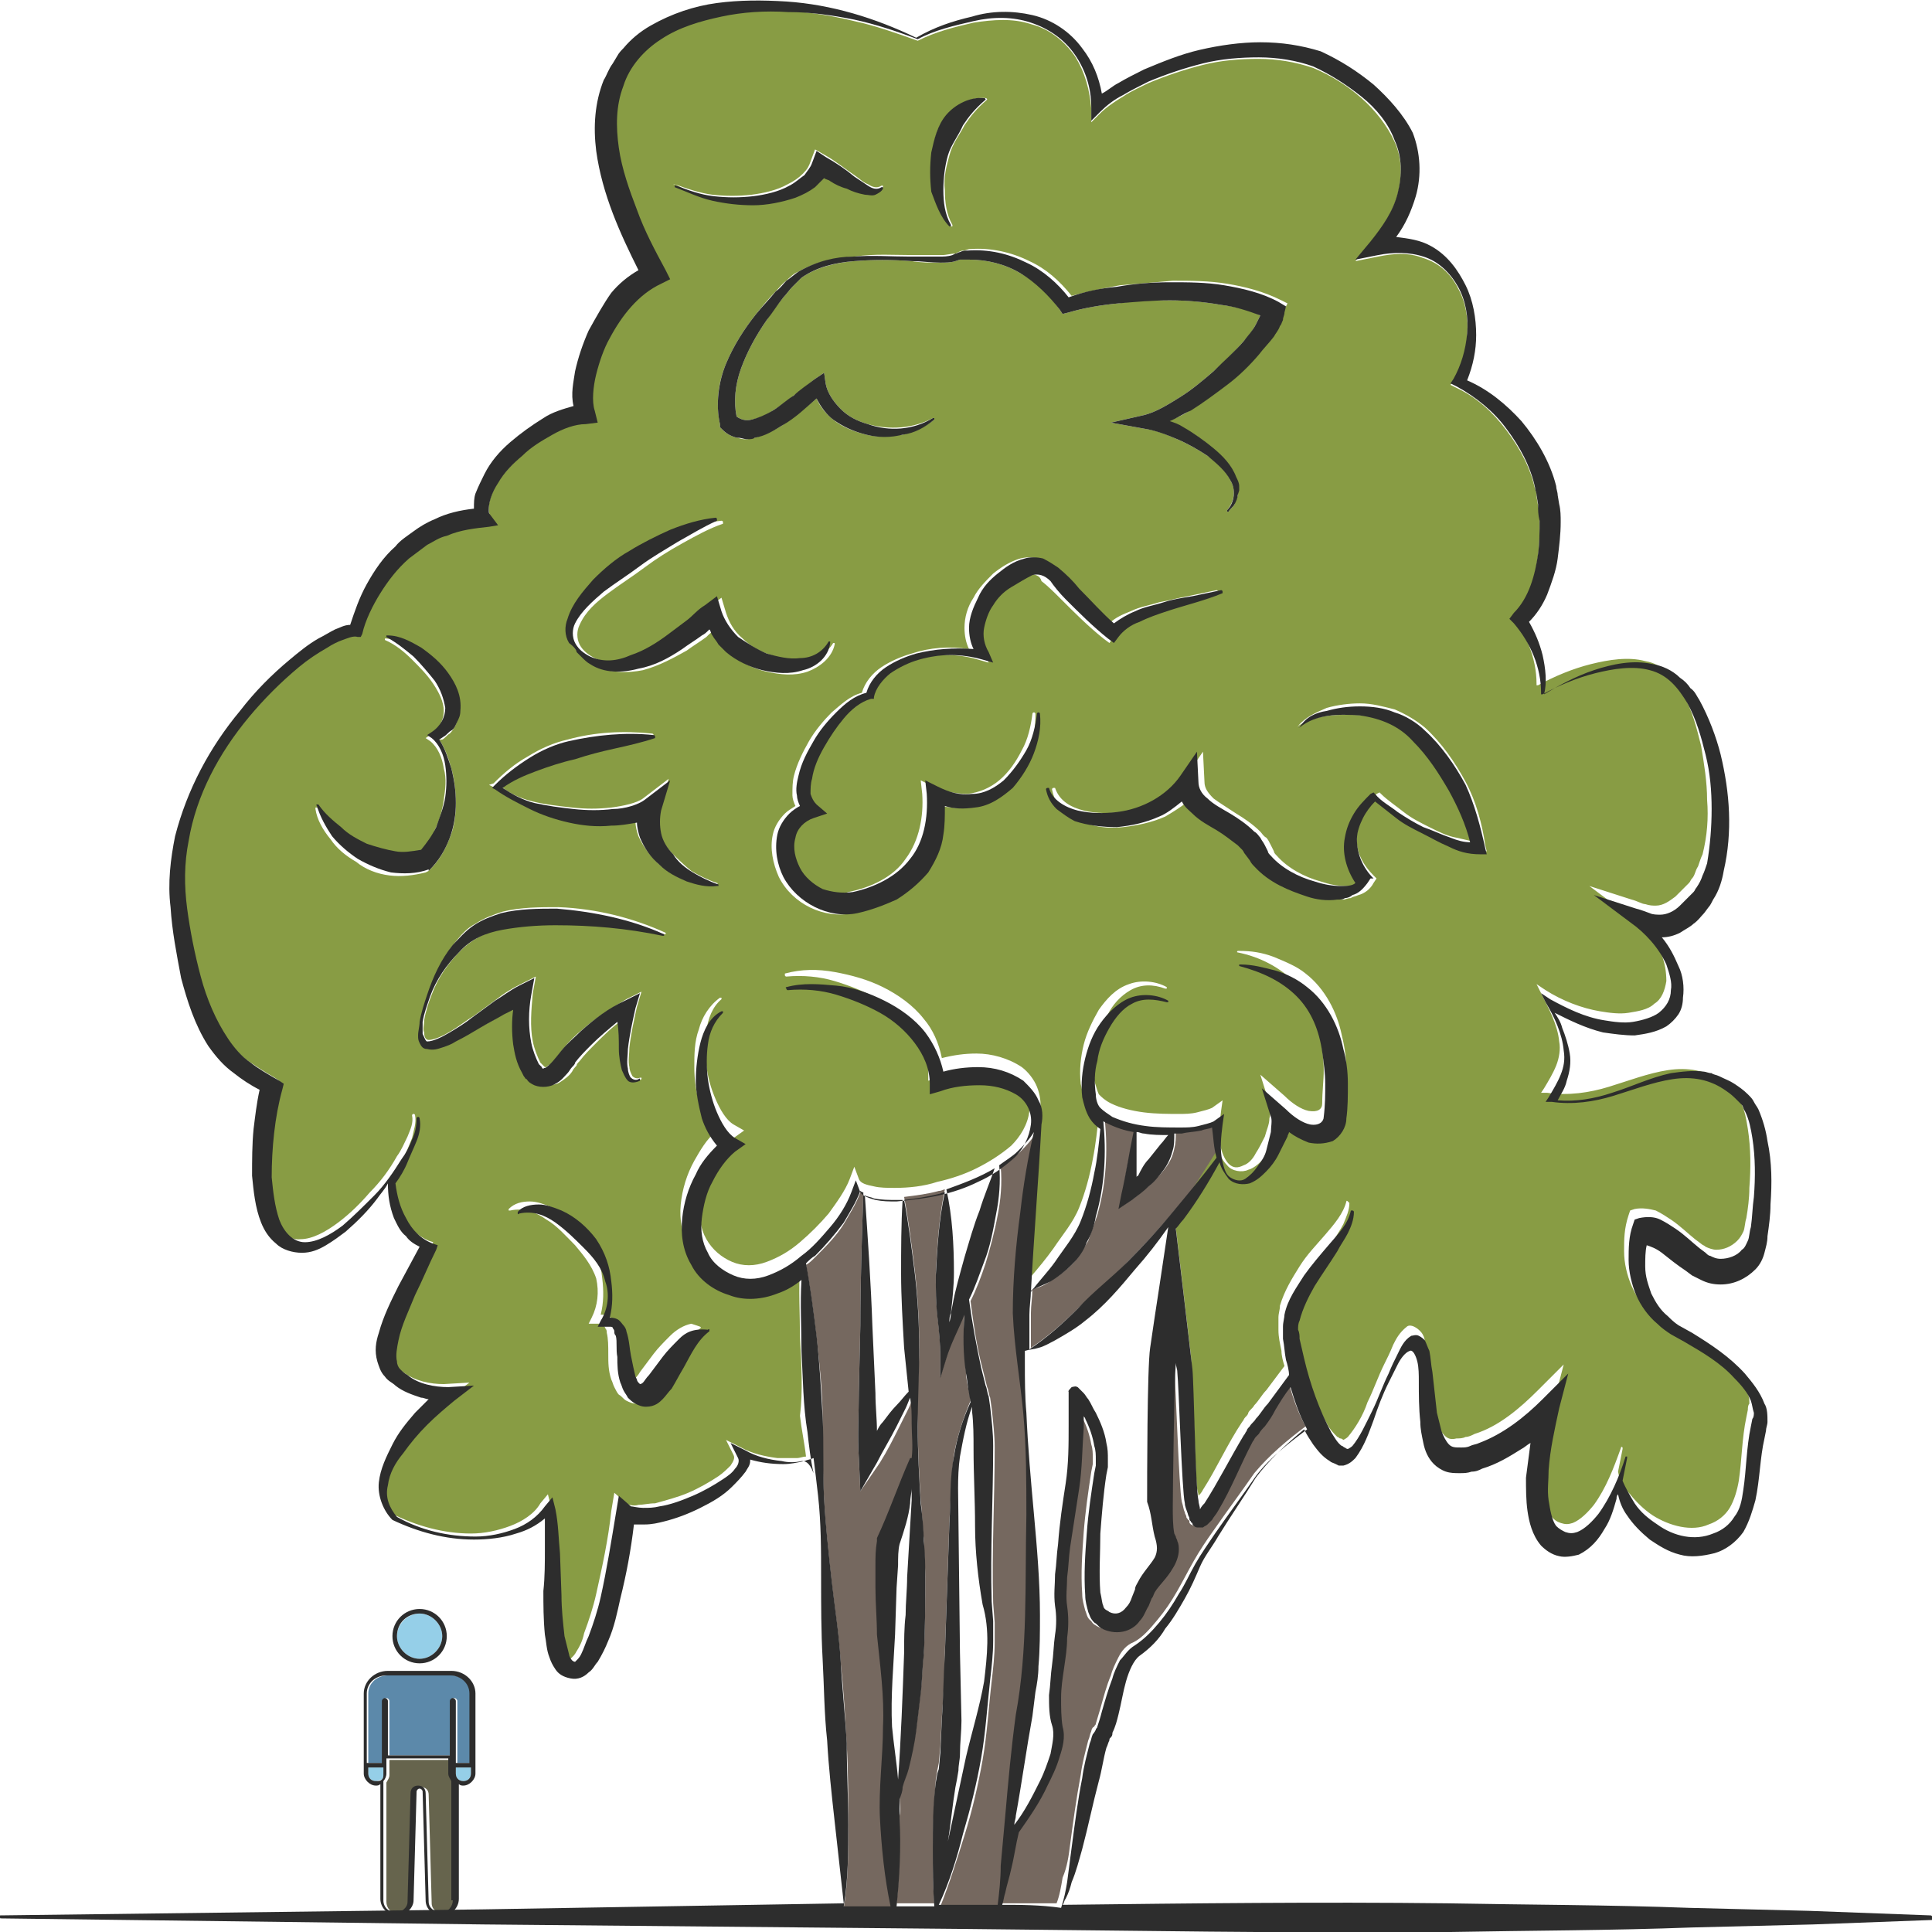 <?xml version="1.0" encoding="utf-8"?>
<!-- Generator: Adobe Illustrator 24.1.2, SVG Export Plug-In . SVG Version: 6.00 Build 0)  -->
<svg version="1.1" id="Layer_1" xmlns="http://www.w3.org/2000/svg" xmlns:xlink="http://www.w3.org/1999/xlink" x="0px" y="0px"
	 viewBox="0 0 128 128" style="enable-background:new 0 0 128 128;" xml:space="preserve">
<style type="text/css">
	.st0{fill:#5C89AA;}
	.st1{fill:#95CFE8;}
	.st2{fill:#66644D;}
	.st3{fill:#2D2D2D;}
	.st4{fill:#75685F;}
	.st5{fill:#889C44;}
</style>
<g>
	<g>
		<path class="st0" d="M29.9,111h-4.2c-0.7,0-1.3,0.5-1.3,1.2v4.6h1l0-4.1c0-0.1,0.1-0.2,0.2-0.2h0c0.1,0,0.2,0.1,0.2,0.2l0,3.6h4.1
			l0-3.6c0-0.1,0.1-0.2,0.2-0.2s0.2,0.1,0.2,0.2l0,4.1h1v-4.6C31.2,111.6,30.6,111,29.9,111z"/>
		<path class="st1" d="M24.4,117.1v0.4c0,0.3,0.2,0.5,0.5,0.5c0.1,0,0.3-0.1,0.4-0.1c0.1-0.1,0.1-0.2,0.1-0.4l0-0.4H24.4z"/>
		<path class="st1" d="M27.8,109.9c0.8,0,1.5-0.7,1.5-1.5c0-0.8-0.7-1.5-1.5-1.5c-0.8,0-1.5,0.7-1.5,1.5
			C26.3,109.2,27,109.9,27.8,109.9z"/>
		<path class="st2" d="M29.9,116.6h-4.1l0,1c0,0.2-0.1,0.3-0.2,0.5v7.9c0,0.4,0.3,0.8,0.8,0.8c0.4,0,0.8-0.3,0.8-0.7l0.2-7.2
			c0-0.3,0.2-0.5,0.5-0.5c0.3,0,0.5,0.2,0.5,0.5l0.2,7.2c0,0.4,0.4,0.7,0.8,0.7c0.4,0,0.8-0.3,0.8-0.8V118c-0.1-0.1-0.2-0.3-0.2-0.5
			L29.9,116.6z"/>
		<path class="st1" d="M30.2,117.5c0,0.3,0.2,0.5,0.5,0.5s0.5-0.2,0.5-0.5v-0.4h-1V117.5z"/>
		<path class="st3" d="M27.8,110.2c1,0,1.8-0.8,1.8-1.8c0-1-0.8-1.8-1.8-1.8c-1,0-1.8,0.8-1.8,1.8C26,109.4,26.8,110.2,27.8,110.2z
			 M27.8,106.9c0.8,0,1.5,0.7,1.5,1.5c0,0.8-0.7,1.5-1.5,1.5c-0.8,0-1.5-0.7-1.5-1.5C26.3,107.5,27,106.9,27.8,106.9z"/>
		<path class="st3" d="M29.9,110.7h-4.2c-0.9,0-1.6,0.7-1.6,1.5v5.3c0,0.4,0.4,0.8,0.8,0.8c0.1,0,0.2,0,0.3-0.1v7.6
			c0,0.6,0.5,1.1,1.1,1.1c0.6,0,1.1-0.5,1.1-1l0.2-7.2c0-0.1,0.1-0.2,0.2-0.2c0.1,0,0.2,0.1,0.2,0.2l0.2,7.2c0,0.6,0.5,1,1.1,1
			c0.6,0,1.1-0.5,1.1-1.1v-7.6c0.1,0.1,0.2,0.1,0.3,0.1c0.4,0,0.8-0.4,0.8-0.8v-5.3C31.5,111.4,30.8,110.7,29.9,110.7z M25.3,117.9
			c-0.1,0.1-0.2,0.1-0.4,0.1c-0.3,0-0.5-0.2-0.5-0.5v-0.4h1l0,0.4C25.4,117.7,25.4,117.8,25.3,117.9z M30,125.9
			c0,0.4-0.3,0.8-0.8,0.8c-0.4,0-0.8-0.3-0.8-0.7l-0.2-7.2c0-0.3-0.2-0.5-0.5-0.5c-0.3,0-0.5,0.2-0.5,0.5l-0.2,7.2
			c0,0.4-0.4,0.7-0.8,0.7c-0.4,0-0.8-0.3-0.8-0.8V118c0.1-0.1,0.2-0.3,0.2-0.5l0-1h4.1l0,1c0,0.2,0.1,0.3,0.2,0.5V125.9z
			 M31.2,117.5c0,0.3-0.2,0.5-0.5,0.5s-0.5-0.2-0.5-0.5v-0.4h1V117.5z M31.2,116.8h-1l0-4.1c0-0.1-0.1-0.2-0.2-0.2s-0.2,0.1-0.2,0.2
			l0,3.6h-4.1l0-3.6c0-0.1-0.1-0.2-0.2-0.2h0c-0.1,0-0.2,0.1-0.2,0.2l0,4.1h-1v-4.6c0-0.7,0.6-1.2,1.3-1.2h4.2
			c0.7,0,1.3,0.5,1.3,1.2V116.8z"/>
	</g>
	<g>
		<path class="st4" d="M80.7,76.6c-0.2-0.7-0.3-1.3-0.3-2c-0.2,0.1-0.5,0.2-0.7,0.2c-0.4,0.1-0.8,0.2-1.3,0.2c-0.2,0-0.3,0-0.5,0
			c0,0.4,0,0.7-0.1,1.1c-0.1,0.5-0.3,0.9-0.6,1.3c-0.3,0.4-0.6,0.7-1,1.1c-0.4,0.3-0.7,0.6-1.1,0.9l-0.9,0.6l0.2-1
			c0.2-1.4,0.5-2.8,0.8-4.1c-0.6-0.1-1.3-0.3-1.8-0.6c-0.1,0-0.1-0.1-0.2-0.1c0.2,2.1,0.1,4.2-0.5,6.3c-0.2,0.6-0.4,1.1-0.6,1.7
			c-0.3,0.5-0.6,1-1,1.5c-0.4,0.4-0.9,0.8-1.4,1.1c-0.4,0.3-0.8,0.5-1.3,0.6c0,0.5-0.1,1.1-0.1,1.6c0,0.8,0,1.5,0,2.3
			c1.2-0.8,2.2-1.7,3.2-2.7c1.1-1,2.3-2,3.3-3.1c1.1-1.1,2.1-2.2,3.1-3.4C78.8,79.1,79.8,77.9,80.7,76.6z"/>
		<path class="st5" d="M53,88.6c0-1.5-0.1-3.1,0-4.7c-0.5,0.4-1,0.7-1.6,0.9c-1,0.4-2.1,0.4-3.2,0.1c-1-0.4-1.9-1-2.5-2
			c-0.5-1-0.7-2.1-0.6-3.1c0.1-1,0.4-2,0.9-2.9c0.4-0.7,0.8-1.4,1.4-1.9c-0.5-0.5-0.7-1.2-1-1.8c-0.3-0.8-0.4-1.7-0.4-2.5
			c0-0.8,0-1.7,0.3-2.5c0.2-0.8,0.7-1.6,1.4-2.1c0,0,0.1,0,0.1,0c0,0,0,0.1,0,0.1c-0.6,0.5-0.9,1.3-1,2.1c-0.1,0.8-0.1,1.6,0,2.3
			c0.1,0.8,0.3,1.5,0.6,2.2c0.3,0.7,0.7,1.4,1.2,1.7l0.7,0.4l-0.7,0.5c-0.6,0.5-1.1,1.2-1.5,2c-0.4,0.8-0.6,1.6-0.7,2.4
			c-0.1,0.8,0,1.6,0.4,2.3c0.4,0.7,1,1.2,1.7,1.5c0.7,0.3,1.5,0.3,2.3,0c0.8-0.3,1.5-0.7,2.2-1.3c0.7-0.6,1.3-1.2,1.9-1.9
			c0.5-0.7,1.1-1.5,1.4-2.3l0.3-0.8l0.3,0.8c0.1,0.3,0.5,0.4,1,0.5c0.4,0.1,0.9,0.1,1.4,0.1c0.9,0,1.9-0.1,2.8-0.4
			c0.9-0.2,1.8-0.5,2.6-0.9c0.8-0.4,1.6-0.9,2.3-1.5c0.6-0.6,1.1-1.4,1.2-2.3c0.1-0.8-0.3-1.6-1-2c-0.7-0.4-1.6-0.6-2.4-0.6
			c-0.9,0-1.8,0.1-2.6,0.4l-0.7,0.2l0-0.7c0-1-0.4-1.9-1-2.7c-0.6-0.8-1.4-1.5-2.3-2c-0.9-0.5-1.9-0.9-2.9-1.2
			c-1-0.3-2.1-0.4-3.2-0.3c0,0-0.1,0-0.1-0.1c0,0,0-0.1,0-0.1c1.1-0.3,2.2-0.3,3.3-0.1c1.1,0.2,2.2,0.5,3.2,1c1,0.5,2,1.2,2.7,2.1
			c0.6,0.7,1,1.6,1.2,2.6c0.8-0.2,1.5-0.3,2.3-0.3c1,0,2.1,0.3,3,0.9c0.4,0.3,0.8,0.8,1,1.3c0.2,0.5,0.3,1.1,0.2,1.6c0,0,0,0,0,0
			c-0.2,3.7-0.5,7.4-0.7,11.1c0.6-0.7,1.1-1.3,1.6-2c0.6-0.9,1.3-1.7,1.7-2.7c0.4-1,0.7-2.1,0.9-3.2c0.2-1,0.3-2,0.4-2.9
			c-0.3-0.2-0.5-0.4-0.7-0.7c-0.3-0.4-0.4-0.9-0.5-1.4c-0.1-0.9,0-1.8,0.2-2.6c0.2-0.8,0.6-1.6,1-2.3c0.5-0.7,1.1-1.4,2-1.7
			c0.8-0.3,1.8-0.2,2.5,0.2c0,0,0,0.1,0,0.1c0,0,0,0-0.1,0c-0.8-0.3-1.6-0.3-2.3,0.1c-0.7,0.4-1.2,1-1.5,1.6
			c-0.4,0.7-0.6,1.4-0.8,2.2c-0.1,0.8-0.2,1.5-0.1,2.2c0.1,0.3,0.2,0.7,0.3,0.9c0.2,0.2,0.4,0.4,0.8,0.6c0.6,0.3,1.4,0.5,2.2,0.6
			c0.8,0.1,1.6,0.1,2.3,0.1c0.4,0,0.8,0,1.2-0.1c0.4-0.1,0.8-0.2,1-0.3l0.7-0.5l-0.1,0.7c-0.1,0.8-0.2,1.7,0,2.5
			c0.1,0.4,0.3,0.8,0.5,1c0.3,0.3,0.6,0.3,1,0.1c0.3-0.1,0.6-0.4,0.8-0.8c0.2-0.3,0.4-0.7,0.6-1.1c0.1-0.4,0.3-0.8,0.3-1.2
			c0.1-0.4,0.1-0.8,0-1l-0.6-1.9l1.6,1.4c0.5,0.5,1.1,0.9,1.6,1c0.6,0.1,0.9-0.1,0.9-0.5c0-0.8,0.1-1.5,0.1-2.2
			c0-0.7-0.1-1.4-0.2-2.1c-0.2-1.4-0.8-2.7-1.7-3.7c-1-1-2.3-1.7-3.8-2c0,0-0.1,0,0-0.1c0,0,0,0,0.1,0c0.8,0,1.5,0.1,2.3,0.4
			c0.7,0.3,1.5,0.6,2.1,1.1c1.3,1,2.1,2.6,2.4,4.1c0.2,0.8,0.3,1.6,0.3,2.3c0,0.8,0,1.6-0.1,2.3c0,0.6-0.4,1.2-0.9,1.5
			c-0.5,0.3-1.1,0.3-1.6,0.1c-0.5-0.1-0.9-0.4-1.3-0.7c0,0.1-0.1,0.2-0.1,0.3c-0.1,0.4-0.3,0.9-0.6,1.2c-0.2,0.4-0.5,0.8-0.8,1.1
			c-0.3,0.3-0.7,0.7-1.1,0.8c-0.4,0.2-1.1,0.1-1.4-0.3c-0.3-0.3-0.5-0.7-0.6-1.1c-0.8,1.3-1.6,2.5-2.4,3.8c-0.2,0.2-0.3,0.4-0.5,0.6
			l0.5,4.2c0.2,1.7,0.4,3.4,0.6,5.1c0.1,0.8,0.3,7.9,0.4,8.7c0,0.2,0.1,0.4,0.1,0.6c0,0,0,0,0,0c0.1-0.1,0.2-0.2,0.3-0.4
			c0.9-1.4,1.6-3,2.6-4.5c0.1-0.1,0.1-0.2,0.2-0.3c0.1-0.1,0.2-0.2,0.2-0.3c0.1-0.2,0.3-0.3,0.4-0.5c0.3-0.3,0.5-0.7,0.8-1l1.2-1.6
			c-0.1-0.3-0.2-0.7-0.2-1c-0.1-0.5-0.2-0.9-0.2-1.4c0-0.2,0-0.5,0-0.8c0-0.3,0.1-0.5,0.1-0.8c0.3-1,0.8-1.8,1.3-2.6
			c0.5-0.8,1.1-1.4,1.7-2.1c0.6-0.7,1.2-1.4,1.4-2.2l0,0c0,0,0-0.1,0.1,0c0,0,0,0,0.1,0.1c0,0.5-0.2,0.9-0.4,1.4
			c-0.2,0.4-0.5,0.8-0.7,1.2c-0.5,0.8-1,1.5-1.5,2.3c-0.5,0.8-0.9,1.5-1,2.3c0,0.2-0.1,0.4-0.1,0.6c0,0.2,0,0.4,0.1,0.6
			c0.1,0.4,0.2,0.9,0.3,1.3c0.4,1.7,1,3.4,1.8,4.9c0.2,0.4,0.5,0.7,0.7,0.9c0.1,0,0.1,0.1,0.2,0.1c0.1,0,0.2,0.1,0.2,0.1
			c0,0,0.2-0.1,0.3-0.2c0.5-0.6,1-1.4,1.3-2.3c0.4-0.8,0.7-1.7,1.1-2.5c0.2-0.4,0.4-0.8,0.6-1.3c0.2-0.4,0.4-0.8,0.9-1.2
			c0.1-0.1,0.3-0.1,0.5,0c0.2,0.1,0.3,0.2,0.4,0.3c0.2,0.2,0.3,0.5,0.3,0.7c0.1,0.5,0.2,0.9,0.2,1.4c0.1,0.9,0.2,1.8,0.3,2.7
			c0.1,0.4,0.1,0.9,0.3,1.2c0.1,0.4,0.3,0.7,0.5,0.9c0.2,0.2,0.4,0.3,0.8,0.2c0.2,0,0.4,0,0.6-0.1c0.2,0,0.4-0.1,0.6-0.2
			c1.6-0.5,3-1.7,4.2-2.9l1.7-1.7l-0.6,2.3c-0.3,1.3-0.6,2.7-0.7,4.1c-0.1,0.7-0.1,1.4,0,2c0,0.6,0.2,1.3,0.5,1.7
			c0.2,0.2,0.3,0.3,0.6,0.4c0.3,0.1,0.5,0.1,0.8,0c0.5-0.2,1-0.7,1.4-1.2c0.8-1.1,1.3-2.4,1.8-3.8c0,0,0-0.1,0.1,0c0,0,0,0,0,0.1
			c-0.1,0.5-0.2,1-0.3,1.5c0.1,0.6,0.4,1.1,0.8,1.5c0.4,0.5,0.9,1,1.5,1.4c1.1,0.7,2.6,1.1,3.7,0.6c0.6-0.2,1.1-0.6,1.4-1.1
			c0.3-0.5,0.5-1.2,0.6-1.8c0.2-1.3,0.2-2.8,0.5-4.2l0.1-0.5c0-0.1,0-0.3,0.1-0.4c0-0.3,0-0.5-0.2-0.8c-0.2-0.5-0.6-1.1-1.1-1.5
			c-0.9-0.9-2.1-1.7-3.3-2.4l-0.9-0.5c-0.3-0.2-0.7-0.4-0.9-0.7c-0.6-0.5-1.1-1.2-1.4-1.9c-0.3-0.7-0.5-1.5-0.5-2.3
			c0-0.8,0-1.5,0.3-2.4l0.1-0.3l0.3-0.1c0.5-0.1,1,0,1.4,0.1c0.4,0.2,0.7,0.4,1,0.6c0.6,0.4,1.1,0.9,1.6,1.3l0.4,0.3
			c0.1,0.1,0.2,0.1,0.3,0.2c0.2,0.1,0.5,0.2,0.7,0.2c0.5,0,1-0.2,1.4-0.6c0.2-0.2,0.3-0.4,0.4-0.6c0.1-0.2,0.1-0.6,0.2-0.9
			c0.1-0.6,0.2-1.3,0.2-2c0.1-1.3,0.1-2.6-0.1-3.9c-0.1-0.6-0.2-1.3-0.5-1.8c-0.1-0.1-0.1-0.3-0.2-0.4c-0.1-0.1-0.2-0.2-0.3-0.3
			c-0.2-0.2-0.4-0.4-0.7-0.6c-1-0.8-2.3-1-3.6-0.8c-1.3,0.2-2.6,0.7-3.9,1.1c-1.3,0.4-2.7,0.6-4.1,0.4l-0.4,0l0.2-0.3
			c0.3-0.5,0.6-1,0.8-1.5c0.2-0.5,0.3-1.1,0.2-1.6c-0.1-1.1-0.7-2.2-1.2-3.2l-0.3-0.6l0.6,0.4c1.1,0.7,2.4,1.2,3.6,1.4
			c0.6,0.1,1.3,0.2,1.9,0.1c0.6-0.1,1.3-0.2,1.7-0.6c0.5-0.3,0.7-0.9,0.8-1.5c0-0.6-0.1-1.2-0.3-1.7c-0.5-1.1-1.4-2.1-2.4-2.8
			l-2.4-1.8l2.8,0.9c0.4,0.1,0.7,0.3,0.9,0.3c0.3,0.1,0.5,0.1,0.7,0.1c0.5,0,0.9-0.3,1.3-0.6c0.2-0.2,0.4-0.4,0.6-0.6l0.3-0.3
			c0.1-0.1,0.1-0.2,0.2-0.3c0.2-0.2,0.2-0.5,0.4-0.8c0.1-0.3,0.2-0.6,0.3-0.8c0.3-1.2,0.4-2.4,0.3-3.6c0-1.2-0.2-2.4-0.4-3.6
			c-0.3-1.2-0.6-2.4-1.2-3.4c-0.6-1.1-1.3-2-2.5-2.2c-1.1-0.3-2.4-0.1-3.6,0.2c-1.2,0.3-2.4,0.8-3.5,1.4c0,0-0.1,0-0.1,0
			c0,0,0,0,0-0.1c0,0,0,0,0,0c0-1.7-0.7-3.4-1.8-4.6L100,41l0.3-0.3c1-1,1.4-2.4,1.6-3.9c0.1-0.7,0.1-1.5,0.1-2.2
			c0-0.4,0-0.7-0.1-1.1l-0.1-0.6c0-0.2,0-0.3-0.1-0.5c-0.3-1.4-1-2.7-1.9-3.9c-0.9-1.2-2-2.2-3.3-2.8l-0.4-0.2l0.2-0.3
			c0.6-0.9,0.9-1.9,0.9-3c0.1-1.1-0.1-2.2-0.6-3.1c-0.5-1-1.3-1.7-2.3-2c-1-0.4-2-0.3-3-0.1l-1.5,0.3l1-1.2c0.8-1,1.5-2.1,1.8-3.2
			c0.3-1.2,0.3-2.4-0.2-3.5c-0.5-1.1-1.3-2.1-2.2-2.9c-0.9-0.8-2-1.5-3.2-2c-1.2-0.4-2.4-0.6-3.6-0.6c-1.3,0-2.5,0.1-3.7,0.4
			c-1.2,0.3-2.4,0.7-3.6,1.2c-0.6,0.3-1.1,0.5-1.7,0.9c-0.5,0.3-1.1,0.7-1.5,1.1l-0.6,0.6l0-0.9c-0.1-1.2-0.4-2.4-1.1-3.5
			c-0.7-1-1.7-1.8-2.9-2.1c-1.2-0.4-2.5-0.3-3.8-0.1c-1.3,0.3-2.5,0.6-3.7,1.2c0,0,0,0,0,0c0,0,0,0,0,0c-1.4-0.5-2.8-1-4.2-1.3
			C55,1,53.5,0.8,52,0.7c-1.5,0-2.9,0.1-4.4,0.3c-1.4,0.3-2.8,0.8-4,1.5c-1.2,0.8-2.1,1.8-2.5,3.1c-0.5,1.3-0.5,2.7-0.3,4.1
			c0.2,1.4,0.6,2.8,1.2,4.1c0.5,1.3,1.2,2.6,1.9,4l0.3,0.6l-0.6,0.3c-1.5,0.7-2.6,2.1-3.4,3.6c-0.4,0.8-0.7,1.6-0.9,2.4
			c-0.2,0.8-0.3,1.7-0.1,2.4l0.2,0.8L38.8,28c-0.7,0.1-1.5,0.3-2.2,0.7c-0.7,0.4-1.4,0.9-2,1.4c-0.6,0.6-1.2,1.2-1.6,1.8
			c-0.4,0.7-0.7,1.4-0.6,2l0.1,0.6l-0.6,0.1c-1,0.1-1.9,0.2-2.8,0.6c-0.5,0.1-0.9,0.4-1.3,0.6c-0.4,0.3-0.8,0.5-1.2,0.9
			c-0.7,0.6-1.4,1.4-1.9,2.3c-0.5,0.8-0.9,1.8-1.2,2.7L23.6,42l-0.2,0c-0.3,0-0.7,0.1-1,0.2c-0.3,0.1-0.7,0.3-1,0.5
			c-0.7,0.4-1.3,0.8-1.9,1.3c-1.2,1-2.3,2.1-3.3,3.3c-1.9,2.4-3.4,5.2-4,8.2c-0.3,1.5-0.3,3-0.1,4.5c0.2,1.5,0.5,3,0.9,4.5
			c0.4,1.5,0.9,2.9,1.8,4.1c0.4,0.6,0.9,1.1,1.5,1.6c0.6,0.4,1.2,0.8,1.9,1.2l0.3,0.2l-0.1,0.4c-0.5,1.9-0.7,3.9-0.7,5.8
			c0,1,0.2,1.9,0.5,2.8c0.3,0.9,0.9,1.6,1.7,1.5c0.8,0,1.7-0.5,2.5-1.1c0.8-0.6,1.5-1.3,2.1-2c0.7-0.7,1.3-1.5,1.8-2.4
			c0.3-0.4,0.5-0.9,0.7-1.3c0.2-0.5,0.4-0.9,0.3-1.4l0,0c0,0,0-0.1,0.1-0.1c0,0,0.1,0,0.1,0.1c0.1,0.5-0.1,1-0.2,1.5
			c-0.2,0.5-0.4,1-0.6,1.4c-0.2,0.5-0.5,0.9-0.8,1.4c0.1,0.8,0.3,1.6,0.7,2.3c0.4,0.8,1.1,1.4,1.8,1.7l0.3,0.1l-0.1,0.3
			c-0.4,1-0.9,2-1.4,3c-0.5,1-0.9,2-1.1,3c-0.1,0.5-0.2,1-0.1,1.4c0,0.2,0.1,0.4,0.2,0.5c0.1,0.1,0.3,0.3,0.5,0.4
			c0.8,0.6,1.8,0.8,2.7,0.8l1.7-0.1l-1.3,1c-0.6,0.5-1.2,1.1-1.8,1.6c-0.6,0.6-1.1,1.2-1.6,1.9c-0.5,0.7-0.8,1.4-1,2.1
			c-0.1,0.8,0.1,1.5,0.6,2.1c1.6,0.8,3.4,1.3,5.2,1.3c0.9,0,1.8-0.2,2.6-0.5c0.8-0.3,1.6-0.8,2-1.5l0.5-0.6l0.2,0.8
			c0.2,1,0.2,1.9,0.3,2.9l0.1,2.8c0,0.9,0.1,1.9,0.2,2.7c0.1,0.4,0.2,0.9,0.3,1.2c0.1,0.2,0.2,0.3,0.2,0.4c0.1,0.1,0.2,0.1,0.2,0.1
			c0,0,0,0,0.1-0.1c0.1-0.1,0.2-0.2,0.3-0.4c0.2-0.3,0.4-0.7,0.5-1.2c0.3-0.8,0.6-1.7,0.8-2.6c0.4-1.8,0.8-3.6,1-5.5l0.2-1.2
			l0.8,0.7c0.1,0.1,0.5,0.2,0.8,0.1c0.3,0,0.7-0.1,1.1-0.1c0.7-0.2,1.5-0.4,2.2-0.7c0.7-0.3,1.4-0.7,2-1.1c0.3-0.2,0.6-0.5,0.8-0.7
			c0.2-0.3,0.3-0.5,0.2-0.7l-0.5-1l1,0.5c0.7,0.4,1.6,0.6,2.4,0.7c0.4,0,0.9,0,1.3,0c0.2,0,0.4-0.1,0.6-0.1
			c-0.1-0.9-0.3-1.8-0.4-2.7C53.2,92.2,53.1,90.4,53,88.6z M68.1,38.1c-0.5,0.1-1,0.4-1.4,0.8c-0.5,0.3-0.9,0.7-1.2,1.2
			c-0.3,0.5-0.5,1-0.6,1.5c-0.1,0.5,0,1.1,0.3,1.6l0.3,0.7l-0.7-0.2c-1.3-0.4-2.8-0.4-4.2,0c-0.7,0.2-1.3,0.5-1.9,0.9
			c-0.6,0.4-1,0.9-1.1,1.6l0,0.1l-0.2,0c-0.7,0.2-1.3,0.7-1.8,1.3c-0.5,0.6-1,1.2-1.3,1.9c-0.4,0.7-0.7,1.4-0.8,2.1
			c-0.1,0.4-0.1,0.7-0.1,1c0,0.3,0.2,0.6,0.4,0.7l0.7,0.6l-0.9,0.3c-0.7,0.2-1.1,0.6-1.2,1.3c-0.1,0.7,0,1.4,0.3,2
			c0.3,0.6,0.9,1.1,1.5,1.4c0.6,0.3,1.4,0.4,2,0.2c1.5-0.3,3-1,3.8-2.2c0.9-1.2,1.2-2.8,1.1-4.3l-0.1-0.9l0.8,0.4
			c0.7,0.3,1.5,0.5,2.3,0.5c0.8-0.1,1.5-0.4,2.1-0.9c0.6-0.5,1.1-1.2,1.5-2c0.4-0.7,0.6-1.6,0.7-2.4c0,0,0-0.1,0.1-0.1
			c0,0,0.1,0,0.1,0.1c0,0.9-0.1,1.8-0.4,2.6c-0.3,0.8-0.8,1.6-1.4,2.3c-0.6,0.7-1.5,1.2-2.5,1.3c-0.7,0.1-1.3,0-2-0.1
			c0,0.6,0,1.2-0.1,1.9c-0.2,0.9-0.5,1.8-1,2.5c-0.5,0.8-1.3,1.4-2.1,1.8c-0.8,0.5-1.6,0.7-2.6,0.9c-1.9,0.4-4-0.6-4.9-2.4
			c-0.4-0.9-0.6-1.9-0.4-2.8c0.1-0.5,0.4-1,0.8-1.4c0.2-0.2,0.4-0.3,0.7-0.5c-0.1-0.2-0.2-0.5-0.2-0.7c0-0.5,0-0.9,0.1-1.3
			c0.2-0.8,0.6-1.6,1-2.3c0.4-0.7,1-1.4,1.5-1.9c0.6-0.5,1.2-1.1,2-1.3c0.2-0.7,0.7-1.3,1.3-1.7c0.6-0.4,1.3-0.7,2-0.9
			c1.2-0.4,2.5-0.5,3.8-0.3c-0.2-0.4-0.3-0.9-0.3-1.4c0-0.7,0.2-1.4,0.6-2c0.3-0.6,0.8-1.1,1.3-1.6c0.5-0.4,1.1-0.8,1.8-1
			c0.4-0.1,0.8-0.1,1.2,0c0.4,0.1,0.7,0.3,1,0.6c0.5,0.4,1,0.9,1.4,1.4c0.7,0.8,1.5,1.6,2.3,2.3c0.4-0.4,0.9-0.6,1.4-0.8
			c0.6-0.3,1.3-0.4,1.9-0.6c0.6-0.1,1.3-0.3,1.9-0.4l1.9-0.4c0,0,0.1,0,0.1,0.1c0,0,0,0.1,0,0.1c-1.2,0.5-2.5,0.8-3.7,1.2
			c-0.6,0.2-1.2,0.4-1.8,0.7c-0.6,0.3-1.1,0.6-1.4,1l-0.3,0.4l-0.4-0.3c-1-0.8-1.9-1.7-2.8-2.6c-0.4-0.4-0.9-0.9-1.3-1.2
			C68.9,38.1,68.5,38,68.1,38.1z M86,48.1c0.5-0.6,1.2-0.9,1.9-1.2c0.7-0.2,1.5-0.3,2.2-0.3c0.8,0,1.5,0.2,2.3,0.4
			c0.7,0.3,1.4,0.7,2,1.2c1.1,1,2,2.3,2.7,3.6c0.7,1.3,1.1,2.8,1.3,4.2l0.1,0.4l-0.4,0c-0.8,0-1.4-0.2-2.1-0.5
			c-0.6-0.3-1.2-0.6-1.8-0.9c-0.6-0.3-1.1-0.7-1.7-1c-0.5-0.3-1-0.7-1.4-1.1c-0.3,0.3-0.6,0.7-0.8,1.1c-0.2,0.4-0.4,0.9-0.4,1.4
			c-0.1,1,0.4,1.9,1.1,2.6l0.2,0.2l-0.2,0.3c-0.2,0.4-0.6,0.7-1,0.8c-0.2,0.1-0.4,0.1-0.5,0.2c-0.2,0-0.4,0.1-0.5,0.1
			c-0.7,0-1.4-0.1-2-0.2c-1.3-0.4-2.5-0.9-3.5-2c-0.1-0.1-0.2-0.3-0.3-0.4l-0.3-0.4c-0.1-0.1-0.1-0.2-0.2-0.3
			c-0.1-0.1-0.2-0.2-0.3-0.3c-0.4-0.4-0.8-0.7-1.4-1c-0.5-0.3-1.1-0.7-1.6-1.1c-0.3-0.2-0.5-0.5-0.7-0.8c-0.5,0.4-1,0.7-1.5,1
			c-0.9,0.4-1.9,0.6-2.8,0.7c-1,0.1-1.9,0-2.8-0.4c-0.4-0.2-0.9-0.4-1.2-0.8c-0.4-0.3-0.6-0.8-0.7-1.3c0,0,0-0.1,0.1-0.1
			c0,0,0.1,0,0.1,0c0.3,0.9,1.1,1.3,1.9,1.5c0.8,0.2,1.7,0.2,2.6,0.1c1.7-0.3,3.3-1.1,4.2-2.4l1.1-1.6l0.1,2c0,0.4,0.2,0.7,0.6,1.1
			c0.4,0.3,0.9,0.6,1.5,1c0.5,0.3,1.1,0.7,1.6,1.2c0.1,0.1,0.2,0.3,0.4,0.4c0.1,0.1,0.2,0.3,0.3,0.5l0.2,0.4c0,0.1,0.1,0.2,0.2,0.3
			c0.7,0.8,1.8,1.4,2.9,1.7c0.6,0.2,1.1,0.3,1.7,0.3c0.4,0,0.8-0.1,1-0.2c-0.6-0.9-0.9-1.9-0.7-3c0.1-0.6,0.3-1.1,0.6-1.6
			c0.3-0.5,0.7-0.9,1.1-1.3l0.2-0.1l0.1,0.1c0.4,0.4,1,0.8,1.5,1.2c0.5,0.4,1.1,0.7,1.7,1c0.6,0.3,1.2,0.6,1.8,0.7
			c0.4,0.1,0.9,0.2,1.3,0.3c-0.4-1.2-0.9-2.3-1.4-3.4c-0.7-1.2-1.4-2.4-2.4-3.3c-0.9-1-2.2-1.5-3.5-1.7C88.8,47.3,87.2,47.3,86,48.1
			L86,48.1C86.1,48.2,86,48.2,86,48.1C86,48.2,86,48.1,86,48.1z M61.8,10.1c0.1-0.9,0.3-1.8,1-2.5c0.6-0.7,1.6-1.2,2.5-1.1
			c0,0,0.1,0,0.1,0.1c0,0,0,0,0,0c-0.7,0.6-1.1,1.1-1.5,1.7c-0.3,0.6-0.8,1.2-1,2c-0.2,0.7-0.4,1.5-0.3,2.3c0,0.8,0.1,1.6,0.5,2.3
			c0,0,0,0.1,0,0.1c0,0-0.1,0-0.1,0c-0.6-0.6-0.9-1.5-1-2.3C61.7,11.9,61.7,11,61.8,10.1z M60.5,16.9c0.6,0,1.3,0,1.9,0
			c0.3,0,0.6-0.1,0.9-0.1l0.2-0.1c0,0,0.2-0.1,0.3-0.1c0.2,0,0.3-0.1,0.5-0.1c1.3-0.1,2.7,0.2,3.9,0.8c1.1,0.5,2,1.3,2.8,2.3
			c1.1-0.3,2.1-0.5,3.2-0.7c1.2-0.1,2.4-0.2,3.5-0.3c1.2,0,2.4,0,3.6,0.2c1.2,0.2,2.4,0.5,3.6,1.1l0.4,0.2L85,20.7
			c0,0.2-0.1,0.3-0.1,0.5c0,0.2-0.1,0.3-0.2,0.4c-0.1,0.3-0.3,0.5-0.4,0.7c-0.3,0.4-0.6,0.8-1,1.2c-0.7,0.7-1.4,1.4-2.1,2
			c-0.8,0.6-1.5,1.2-2.4,1.7c-0.4,0.3-0.9,0.5-1.4,0.7c0.3,0.1,0.6,0.3,0.9,0.4c0.7,0.4,1.4,0.8,2,1.4c0.6,0.5,1.2,1.2,1.5,1.9
			c0.1,0.2,0.2,0.4,0.2,0.6c0,0.1,0,0.2,0,0.3L82,32.8c0,0.2-0.2,0.4-0.2,0.6c-0.1,0.2-0.3,0.3-0.4,0.5c0,0-0.1,0-0.1,0
			c0,0,0-0.1,0-0.1c0,0,0,0,0,0l0,0c0.5-0.6,0.6-1.4,0.2-2c-0.3-0.7-0.9-1.2-1.5-1.6c-0.6-0.4-1.3-0.8-2-1.1
			c-0.7-0.3-1.4-0.6-2.2-0.7l-2.2-0.4l2.2-0.5c0.8-0.2,1.6-0.7,2.4-1.2c0.8-0.5,1.5-1.1,2.2-1.7c0.7-0.6,1.4-1.3,2-2
			c0.3-0.3,0.6-0.7,0.8-1.1c0.1-0.2,0.2-0.4,0.3-0.6c-0.8-0.4-1.7-0.6-2.6-0.7c-1.1-0.2-2.2-0.3-3.4-0.3c-1.1,0-2.3,0-3.4,0.2
			c-1.1,0.1-2.3,0.3-3.3,0.6l-0.4,0.1l-0.2-0.3c-0.7-1-1.5-1.8-2.6-2.4c-1-0.6-2.2-0.9-3.4-0.9c-0.1,0-0.3,0-0.4,0
			c-0.1,0-0.1,0-0.2,0l-0.3,0.1c-0.3,0.1-0.7,0.1-1,0.1c-0.7,0-1.3,0-1.9-0.1c-1.3-0.1-2.5-0.1-3.8,0c-1.2,0.1-2.5,0.4-3.5,1.1
			c-0.2,0.2-0.4,0.4-0.6,0.6c-0.2,0.2-0.4,0.5-0.6,0.7c-0.4,0.5-0.8,1-1.1,1.5c-0.7,1-1.3,2.1-1.7,3.2c-0.4,1.1-0.5,2.2-0.3,3.2
			c0.3,0.2,0.6,0.3,1,0.2c0.5-0.1,1-0.3,1.4-0.6c0.5-0.3,0.9-0.6,1.4-1c0.5-0.3,0.9-0.7,1.4-1.1l0.6-0.4l0.1,0.7
			c0.1,0.6,0.5,1.2,1,1.7c0.5,0.5,1.1,0.8,1.8,1c1.4,0.4,3,0.3,4.3-0.4c0,0,0.1,0,0.1,0c0,0,0,0.1,0,0.1c-0.6,0.5-1.4,0.8-2.1,1
			c-0.8,0.1-1.6,0.2-2.4,0c-0.8-0.2-1.6-0.5-2.2-1c-0.5-0.4-0.9-0.9-1.1-1.4c-0.7,0.6-1.5,1.2-2.3,1.8c-0.5,0.3-1.1,0.6-1.8,0.8
			c-0.2,0-0.4,0.1-0.5,0.1c-0.2,0-0.4,0-0.6-0.1c-0.2,0-0.4-0.1-0.6-0.2c-0.2-0.1-0.3-0.2-0.5-0.4l-0.1-0.1l0-0.2
			c-0.3-1.4-0.1-2.8,0.4-4c0.5-1.2,1.2-2.3,2-3.3c0.4-0.5,0.8-1,1.3-1.5c0.2-0.2,0.4-0.5,0.7-0.7c0.2-0.2,0.5-0.5,0.8-0.6
			c1.2-0.7,2.5-0.9,3.7-1C58,16.8,59.2,16.9,60.5,16.9z M44.7,12.2c0.8,0.3,1.7,0.6,2.5,0.7c0.9,0.1,1.7,0.1,2.6,0
			c0.8-0.1,1.7-0.3,2.4-0.7c0.4-0.2,0.7-0.4,1-0.7c0.3-0.3,0.4-0.5,0.5-0.8l0.3-0.8l0.7,0.4c0.7,0.4,1.3,0.9,1.9,1.3
			c0.3,0.2,0.6,0.5,0.9,0.6c0.3,0.2,0.6,0.3,0.9,0.1l0,0c0,0,0.1,0,0.1,0c0,0,0,0,0,0.1c-0.1,0.2-0.3,0.4-0.5,0.4
			c-0.2,0.1-0.5,0-0.7,0c-0.4-0.1-0.8-0.2-1.2-0.4c-0.4-0.2-0.7-0.3-1.1-0.5c-0.1-0.1-0.3-0.1-0.4-0.2c-0.2,0.3-0.4,0.5-0.6,0.6
			c-0.4,0.3-0.9,0.5-1.3,0.7c-0.9,0.3-1.9,0.5-2.8,0.5c-0.9,0-1.9-0.1-2.7-0.3c-0.9-0.2-1.7-0.6-2.5-1
			C44.6,12.3,44.6,12.2,44.7,12.2C44.7,12.2,44.7,12.2,44.7,12.2z M38,41.2c0.3-1,1-1.9,1.7-2.6c0.7-0.8,1.6-1.4,2.4-1.9
			c0.9-0.5,1.8-1,2.7-1.4c1-0.4,1.9-0.7,3-0.8c0,0,0.1,0,0.1,0.1c0,0,0,0.1,0,0.1l0,0C47,35,46.1,35.5,45.2,36
			c-0.9,0.5-1.7,1-2.5,1.6c-0.8,0.6-1.6,1.1-2.4,1.7c-0.8,0.6-1.5,1.2-1.9,2.1c-0.2,0.4-0.2,0.9,0,1.3c0.2,0.4,0.6,0.7,1,0.9
			c0.8,0.4,1.8,0.3,2.7-0.1c0.9-0.4,1.7-0.9,2.5-1.4c0.4-0.3,0.8-0.6,1.2-0.9c0.4-0.3,0.7-0.6,1.2-1l0.8-0.6l0.3,1
			c0.2,0.6,0.5,1.2,1.1,1.7c0.5,0.5,1.2,0.9,1.9,1.1c0.7,0.3,1.5,0.4,2.2,0.3c0.7-0.1,1.5-0.4,1.9-1.1c0,0,0.1,0,0.1,0
			c0,0,0,0,0,0.1c-0.2,0.9-1,1.5-1.8,1.8c-0.9,0.3-1.8,0.2-2.7,0c-0.9-0.2-1.7-0.6-2.4-1.2c-0.2-0.2-0.4-0.3-0.5-0.5
			c-0.1-0.2-0.3-0.4-0.4-0.6c-0.1-0.1-0.1-0.3-0.2-0.4c-0.2,0.1-0.3,0.2-0.5,0.4c-0.4,0.3-0.9,0.6-1.3,0.9c-0.9,0.5-1.8,1-2.9,1.3
			c-1,0.2-2.2,0.2-3.2-0.3c-0.3-0.1-0.4-0.3-0.6-0.5c-0.1-0.1-0.2-0.2-0.3-0.3c-0.1-0.1-0.2-0.2-0.2-0.4
			C37.8,42.3,37.8,41.7,38,41.2z M32.7,51.9c0.7-0.7,1.4-1.3,2.3-1.8c0.8-0.5,1.7-0.9,2.6-1.1c1.8-0.5,3.7-0.6,5.6-0.4
			c0,0,0.1,0,0.1,0.1c0,0,0,0,0,0.1c-0.9,0.3-1.8,0.5-2.7,0.7c-0.9,0.2-1.8,0.4-2.6,0.7c-0.9,0.3-1.7,0.5-2.6,0.8
			c-0.8,0.3-1.5,0.6-2.2,1.1c0.6,0.5,1.3,0.8,2.1,1c0.8,0.2,1.7,0.3,2.6,0.4c0.9,0.1,1.7,0.1,2.6,0c0.8-0.1,1.7-0.3,2.1-0.6l1.7-1.3
			l-0.6,2c-0.1,0.5-0.2,1,0,1.5c0.1,0.5,0.4,1,0.8,1.4c0.4,0.4,0.8,0.8,1.3,1.2c0.5,0.3,1.1,0.6,1.7,0.8c0,0,0.1,0,0,0.1
			c0,0,0,0-0.1,0c-0.7,0-1.3-0.1-2-0.3c-0.6-0.2-1.2-0.6-1.8-1.1c-0.5-0.5-1-1.1-1.3-1.8c-0.1-0.3-0.2-0.6-0.2-1
			c-0.6,0.2-1.2,0.2-1.7,0.2c-0.9,0-1.9,0-2.8-0.2c-0.9-0.2-1.8-0.5-2.6-0.9c-0.8-0.4-1.6-0.8-2.4-1.4l-0.2-0.1L32.7,51.9z M25.8,58
			c-0.8-0.1-1.6-0.4-2.2-0.9c-0.7-0.4-1.3-0.9-1.7-1.5c-0.5-0.6-0.9-1.3-1-2c0,0,0-0.1,0-0.1c0,0,0.1,0,0.1,0l0,0
			c0.4,0.6,0.9,1.1,1.5,1.5c0.5,0.4,1.1,0.8,1.7,1.1c0.6,0.3,1.2,0.5,1.9,0.5c0.6,0.1,1.2,0,1.7-0.1c0.4-0.4,0.8-0.9,1-1.5
			c0.3-0.6,0.5-1.3,0.6-2c0.1-0.7,0.2-1.4,0-2.1c-0.1-0.7-0.4-1.4-0.9-1.8l-0.3-0.2l0.3-0.2c0.6-0.4,0.9-1,0.9-1.6
			c0-0.6-0.3-1.2-0.7-1.8c-0.4-0.6-0.9-1.1-1.4-1.6c-0.5-0.5-1.1-1-1.8-1.3l0,0c0,0,0-0.1,0-0.1c0,0,0,0,0.1,0
			c0.8,0.1,1.6,0.4,2.2,0.8c0.7,0.4,1.3,1,1.8,1.7c0.5,0.7,0.9,1.5,0.8,2.5c-0.1,0.2-0.1,0.5-0.2,0.7c-0.1,0.2-0.2,0.4-0.4,0.6
			c-0.2,0.1-0.3,0.3-0.5,0.4L29.1,49c0.4,0.6,0.6,1.2,0.8,1.9c0.2,0.7,0.3,1.5,0.3,2.3c0,0.8-0.1,1.6-0.4,2.3
			c-0.3,0.8-0.7,1.5-1.3,2.1l-0.1,0.1l-0.2,0.1C27.4,58,26.6,58.1,25.8,58z M33.5,67.1c-0.5,0.3-1,0.6-1.6,0.9
			c-0.5,0.3-1.1,0.6-1.6,0.9c-0.3,0.1-0.6,0.3-0.9,0.4c-0.3,0.1-0.6,0.2-1,0.1c-0.2-0.1-0.4-0.3-0.5-0.4c-0.1-0.2-0.1-0.3-0.1-0.5
			c0-0.3,0-0.6,0.1-0.9c0.1-0.6,0.3-1.2,0.5-1.8c0.4-1.1,0.9-2.3,1.7-3.3c0.4-0.5,0.8-1,1.4-1.3c0.6-0.4,1.2-0.6,1.8-0.8
			c1.2-0.3,2.5-0.3,3.7-0.3c2.5,0.1,4.9,0.7,7.1,1.7c0,0,0,0.1,0,0.1c0,0,0,0-0.1,0c-2.4-0.5-4.8-0.7-7.1-0.7
			c-1.2,0-2.3,0.1-3.5,0.3c-1.1,0.2-2.1,0.7-2.9,1.5c-0.8,0.8-1.5,1.8-1.9,2.9c-0.2,0.5-0.4,1.1-0.5,1.7c0,0.3-0.1,0.6,0,0.8
			c0,0.3,0.1,0.5,0.3,0.5c0.4,0,1-0.3,1.5-0.6c0.5-0.3,1-0.7,1.5-1l1.5-1.1c0.5-0.4,1-0.7,1.6-1l1-0.5l-0.2,1.1
			c-0.1,1.1-0.2,2.2,0,3.2c0.1,0.5,0.3,1,0.5,1.4l0.1,0.1l0.1,0.1c0.1,0.1,0.1,0.1,0.1,0.1c0.1,0,0.1,0,0.2-0.1
			c0.3-0.1,0.6-0.6,1-1.1c0.4-0.5,0.8-0.9,1.3-1.3c0.9-0.8,1.9-1.4,2.9-2l1-0.5l-0.3,1c-0.2,0.9-0.4,1.8-0.5,2.7
			c0,0.4-0.1,0.9,0,1.3c0,0.2,0.1,0.4,0.2,0.6c0.1,0.1,0.3,0.2,0.5,0.1c0,0,0.1,0,0.1,0c0,0,0,0.1,0,0.1l0,0c-0.2,0.1-0.5,0.2-0.8,0
			c-0.2-0.2-0.3-0.4-0.4-0.7c-0.1-0.5-0.2-1-0.2-1.4c0-0.6,0-1.2,0.1-1.8c-0.6,0.4-1.2,1-1.7,1.5c-0.4,0.4-0.8,0.8-1.1,1.2
			c-0.1,0.1-0.2,0.2-0.2,0.3c-0.1,0.1-0.2,0.2-0.3,0.4c-0.2,0.3-0.5,0.5-0.8,0.7c-0.3,0.2-1,0.3-1.4,0.1c-0.2-0.1-0.4-0.3-0.5-0.4
			c-0.1-0.1-0.1-0.2-0.2-0.2l-0.1-0.2c-0.4-0.6-0.5-1.2-0.6-1.9c-0.1-0.8-0.1-1.7,0-2.5C33.8,66.9,33.6,67,33.5,67.1z M46.4,88
			L46.4,88c-0.8,0.6-1.2,1.5-1.7,2.4c-0.2,0.4-0.5,0.9-0.8,1.4c-0.2,0.2-0.3,0.5-0.6,0.7c-0.2,0.2-0.6,0.5-1.1,0.5
			c-0.3,0-0.5-0.1-0.7-0.2c-0.2-0.1-0.3-0.3-0.5-0.4c-0.1-0.1-0.2-0.3-0.3-0.5c-0.1-0.2-0.1-0.3-0.2-0.5c-0.2-0.6-0.2-1.1-0.2-1.7
			c0-0.5,0-1-0.1-1.4c0-0.1,0-0.2-0.1-0.3c0-0.1-0.1-0.1-0.1-0.2c0-0.1-0.1-0.1-0.2-0.1c-0.1,0-0.2,0-0.3,0l-0.5,0l0.2-0.4
			c0.4-0.8,0.5-1.7,0.3-2.6c-0.3-0.9-0.9-1.6-1.4-2.2c-0.6-0.6-1.2-1.3-1.9-1.7c-0.7-0.5-1.5-0.8-2.4-0.6l0,0c0,0-0.1,0-0.1,0
			c0,0,0,0,0-0.1c0.4-0.4,0.9-0.5,1.4-0.5c0.5,0,1,0.2,1.5,0.4c0.9,0.4,1.7,1.1,2.3,1.9c0.6,0.8,0.9,1.8,1,2.8
			c0.1,0.8,0.1,1.6-0.1,2.4c0,0,0,0,0,0c0.2,0,0.4,0,0.5,0.1c0.2,0.1,0.3,0.2,0.4,0.4c0.1,0.1,0.2,0.3,0.2,0.4
			c0.2,0.6,0.3,1.1,0.3,1.6c0.1,0.5,0.1,1,0.3,1.4l0.1,0.2c0.1,0.1,0.1,0.1,0.1,0.2c0.1,0.1,0.1,0.1,0.1,0.1c0,0,0,0,0,0
			c0,0,0,0,0,0c0,0,0.1,0,0.2-0.1c0.1-0.1,0.3-0.3,0.4-0.5c0.3-0.4,0.6-0.8,0.9-1.2c0.3-0.4,0.7-0.8,1.1-1.2
			c0.4-0.4,0.9-0.7,1.4-0.8C46.4,87.9,46.5,87.9,46.4,88C46.5,88,46.5,88,46.4,88z"/>
		<path class="st4" d="M62.4,113.8c0.1-1.4,0.2-2.9,0.2-4.3l0.3-8.7c0.1-1.5,0.1-2.9,0.3-4.4c0.2-1.2,0.6-2.4,1.1-3.6
			c0-0.2-0.1-0.4-0.1-0.6c-0.1-0.4-0.2-0.9-0.2-1.3c-0.1-1.3-0.2-2.6-0.1-3.9c-0.5,0.9-0.9,1.9-1.2,2.9l-0.4,1.3l0-1.4
			c0-0.9-0.1-1.8-0.2-2.7C62,86.1,62,85.2,62,84.3c0.1-1.8,0.2-3.6,0.6-5.5c0,0,0,0,0,0c-0.1,0-0.2,0.1-0.4,0.1
			c-0.7,0.2-1.5,0.3-2.3,0.4c0.3,1.6,0.5,3.2,0.7,4.8c0.2,1.7,0.3,3.4,0.3,5.1c0,1.7-0.2,3.4-0.1,5.1c0,1.7,0.1,3.4,0.2,5.1
			c0.1,0.8,0.1,1.7,0.2,2.5c0,0.8,0.1,1.7,0.1,2.5c0,1.7,0,3.4-0.1,5.1c-0.1,0.8-0.1,1.7-0.2,2.5c-0.1,0.8-0.2,1.7-0.3,2.5
			c-0.1,0.8-0.3,1.7-0.5,2.5c-0.1,0.4-0.2,0.8-0.4,1.2c-0.1,0.3-0.2,0.5-0.2,0.8c0,0.4,0.1,0.9,0,1.3c0,1.9,0,3.9-0.2,5.8l2.5,0
			c-0.1-1.3-0.1-2.5-0.1-3.8c0-1.5,0.1-2.9,0.2-4.4l0.1-0.6l0.1-0.5l0.1-1.1L62.4,113.8z"/>
		<path class="st4" d="M67.4,113.7c0.8-4.3,0.6-8.8,0.7-13.2c0-2.2,0-4.5-0.2-6.7c-0.2-2.2-0.6-4.4-0.7-6.7c0-2.3,0.2-4.5,0.5-6.7
			c0.2-1.8,0.5-3.5,0.9-5.3c-0.3,0.5-0.7,0.9-1.1,1.3c-0.4,0.3-0.8,0.6-1.2,0.9c0.1,1.1,0,2.2-0.2,3.2c-0.2,1.1-0.5,2.2-0.8,3.2
			c-0.3,0.9-0.6,1.7-1,2.5c0.2,1.5,0.4,3,0.8,4.5c0.1,0.4,0.2,0.8,0.3,1.2c0.1,0.2,0.1,0.5,0.2,0.7l0.1,0.7c0.1,0.9,0.2,1.8,0.2,2.6
			c0,3.5-0.2,6.9-0.1,10.3l0.1,1.3c0,0.4,0,0.9,0,1.3c0,0.9-0.1,1.7-0.2,2.6c-0.2,1.7-0.3,3.5-0.6,5.2c-0.3,1.7-0.7,3.4-1.2,5
			c-0.5,1.6-1,3.2-1.6,4.7l1.8,0c0.7,0,1.4,0,2.1,0c0.1-0.8,0.2-1.7,0.3-2.5l0.3-3.3C66.9,118.1,67.1,115.9,67.4,113.7z"/>
		<path class="st4" d="M70.9,122.2c0.2-1.5,0.4-3,0.7-4.6c0.1-0.8,0.3-1.5,0.5-2.3c0.1-0.2,0.1-0.4,0.2-0.6c0-0.1,0.1-0.3,0.2-0.3
			c0-0.1,0.1-0.1,0.1-0.2c0.1-0.3,0.2-0.7,0.3-1c0.2-0.7,0.4-1.5,0.7-2.2c0.1-0.4,0.3-0.8,0.5-1.2c0.2-0.4,0.5-0.8,1-1
			c0.6-0.3,1.1-0.9,1.6-1.5c0.5-0.6,0.9-1.2,1.3-1.9c0.4-0.7,0.7-1.3,1.1-2c0.4-0.7,0.8-1.3,1.3-2c0.9-1.3,1.8-2.5,2.7-3.8
			c1-1.2,2.2-2.2,3.4-3.1c-0.5-0.9-0.8-1.8-1.1-2.8c-0.3,0.5-0.6,1-1,1.5c-0.2,0.4-0.5,0.7-0.7,1.1c-0.1,0.2-0.3,0.4-0.4,0.5
			C83.1,94.9,83,95,83,95.1c-0.1,0.1-0.1,0.2-0.2,0.3c-0.8,1.5-1.5,3.1-2.3,4.6c-0.1,0.2-0.2,0.4-0.4,0.6c-0.1,0.1-0.2,0.2-0.3,0.3
			c-0.1,0.1-0.1,0.1-0.3,0.2c-0.1,0-0.2,0.1-0.3,0c-0.1,0-0.3-0.1-0.3-0.1c-0.1-0.1-0.1-0.1-0.1-0.2c0-0.1-0.1-0.1-0.1-0.1
			c0-0.1-0.1-0.1-0.1-0.2c0-0.1-0.1-0.2-0.1-0.3c-0.1-0.2-0.1-0.4-0.2-0.7c-0.2-0.9-0.4-7.9-0.5-8.7c0-0.2-0.1-0.4-0.1-0.6
			c-0.1,1.1-0.1,8.4-0.2,9.5c0,0.6,0,1.3,0.1,1.8l0.1,0.2c0,0.1,0.1,0.2,0.1,0.3c0,0.2,0.1,0.4,0.1,0.6c0,0.4-0.2,0.9-0.4,1.2
			c-0.4,0.7-0.9,1.1-1.2,1.6c-0.1,0.1-0.1,0.2-0.2,0.4l-0.2,0.5c-0.1,0.4-0.3,0.7-0.6,1c-0.3,0.3-0.6,0.6-1.1,0.7
			c-0.5,0.1-1,0-1.4-0.2c-0.2-0.1-0.4-0.2-0.5-0.4c-0.3-0.2-0.3-0.5-0.4-0.7c-0.1-0.4-0.2-0.7-0.2-1.1c-0.1-1.4,0-2.7,0.1-4.1
			c0.1-1.3,0.3-2.7,0.5-4l0.1-0.5c0-0.1,0-0.3,0-0.4c0-0.3,0-0.6-0.1-0.9c-0.1-0.6-0.3-1.2-0.6-1.8c0-0.1-0.1-0.1-0.1-0.2
			c0,0.3,0,0.5,0,0.8c0,1.3-0.1,2.7-0.3,4c-0.2,1.3-0.4,2.6-0.6,3.9c-0.1,0.7-0.2,1.3-0.2,2c0,0.6-0.1,1.3,0,1.9
			c0.1,0.7,0.1,1.4,0,2.1c-0.1,0.7-0.2,1.3-0.2,2c-0.1,0.7-0.2,1.3-0.2,2c0,0.7,0,1.3,0.1,1.9c0.2,0.7,0,1.4-0.2,2
			c-0.2,0.6-0.5,1.3-0.8,1.9c-0.6,1.1-1.2,2.1-1.9,3.1c-0.2,0.8-0.3,1.6-0.5,2.4c-0.1,0.5-0.2,1.1-0.4,1.6c-0.1,0.3-0.1,0.5-0.2,0.8
			c1.3,0,2.5,0,3.8,0c0.2-0.5,0.3-1.1,0.4-1.7C70.7,123.7,70.8,123,70.9,122.2z"/>
		<path class="st4" d="M58.7,114.4c0-2-0.3-4.1-0.4-6.1c-0.1-1-0.1-2-0.1-3.1c0-0.5,0-1,0-1.5c0-0.5,0-1,0.1-1.6l0-0.1l0-0.1
			c0.8-1.7,1.4-3.5,2.2-5.3c0,0,0,0,0.1,0c0-0.8,0-1.5,0-2.3c0-0.6-0.1-1.1-0.1-1.7c-0.1,0.2-0.2,0.5-0.3,0.7
			c-0.2,0.4-0.4,0.8-0.6,1.2c-0.4,0.8-0.8,1.6-1.3,2.4L57,98.8l-0.1-2.2c-0.1-1.5,0-2.9,0-4.4l0.1-4.4c0-2.9,0.1-5.8,0.2-8.7
			c0,0,0,0,0,0c-0.1,0-0.2-0.1-0.2-0.1c-0.3,0.8-0.7,1.4-1.1,2.1c-0.5,0.8-1.2,1.5-1.9,2.2c-0.2,0.2-0.4,0.4-0.6,0.5
			c0.3,1.6,0.5,3.2,0.7,4.8c0.2,1.8,0.4,3.6,0.4,5.4c0,1.8,0,3.6,0.1,5.4c0.1,1.8,0.3,3.6,0.5,5.4c0.2,1.8,0.5,3.6,0.6,5.4
			c0.2,1.8,0.3,3.6,0.4,5.4c0.1,1.8,0.1,3.6,0.1,5.4c0,1.8,0,3.6-0.3,5.4c0,0,0,0,0,0l3.3,0c-0.4-1.9-0.6-3.8-0.7-5.8
			C58.4,118.5,58.7,116.4,58.7,114.4z"/>
		<path class="st3" d="M127.9,126.9c-2.7-0.1-5.3-0.2-8-0.3l-8-0.2c-5.3-0.2-10.7-0.2-16-0.3c-8.5-0.1-17,0-25.5,0.1
			c0.1-0.1,0.1-0.3,0.2-0.4c0.2-0.4,0.3-0.7,0.4-1.1c0.3-0.7,0.5-1.5,0.7-2.2c0.4-1.5,0.7-3,1.1-4.5c0.2-0.7,0.3-1.5,0.5-2.2
			c0.1-0.2,0.1-0.3,0.2-0.5c0-0.1,0-0.1,0.1-0.2c0.1-0.1,0.1-0.2,0.1-0.3c0.2-0.4,0.3-0.8,0.4-1.2c0.2-0.8,0.3-1.5,0.5-2.2
			c0.2-0.7,0.5-1.4,0.9-1.7c0.7-0.5,1.3-1.1,1.7-1.8c0.5-0.6,0.9-1.3,1.3-2c0.4-0.7,0.7-1.4,1-2.1c0.3-0.7,0.8-1.3,1.2-2
			c0.8-1.3,1.7-2.6,2.5-3.9c0.9-1.2,2-2.2,3.2-3.2c0.2,0.4,0.4,0.7,0.6,1c0.3,0.4,0.6,0.8,1.1,1.1c0.1,0.1,0.2,0.1,0.4,0.2l0.2,0.1
			c0.1,0,0.2,0,0.3,0c0.4-0.1,0.6-0.3,0.8-0.5c0.6-0.8,0.9-1.7,1.2-2.5c0.3-0.9,0.6-1.7,1-2.5c0.2-0.4,0.4-0.8,0.6-1.2
			c0.2-0.4,0.5-0.8,0.8-0.9c0.2-0.1,0.4,0.3,0.5,0.7c0.1,0.4,0.1,0.9,0.1,1.3c0,0.9,0,1.8,0.1,2.7c0,0.5,0.1,0.9,0.2,1.4
			c0.1,0.5,0.3,1,0.7,1.4c0.2,0.2,0.5,0.4,0.8,0.5c0.3,0.1,0.6,0.1,0.9,0.1c0.3,0,0.5,0,0.8-0.1c0.3,0,0.5-0.1,0.7-0.2
			c1-0.3,1.8-0.8,2.6-1.3c0.2-0.1,0.4-0.3,0.6-0.4c-0.1,0.8-0.2,1.5-0.3,2.3c0,0.7,0,1.5,0.1,2.2c0.1,0.7,0.3,1.6,0.9,2.3
			c0.3,0.3,0.7,0.6,1.2,0.7c0.4,0.1,0.9,0,1.3-0.1c0.8-0.4,1.3-1,1.7-1.7c0.4-0.6,0.6-1.3,0.8-2c0-0.1,0-0.2,0.1-0.3
			c0.1,0.5,0.3,1,0.6,1.4c0.4,0.6,0.9,1.1,1.5,1.6c0.6,0.4,1.2,0.8,2,1c0.7,0.2,1.5,0.1,2.3-0.1c0.7-0.2,1.4-0.7,1.9-1.4
			c0.4-0.7,0.6-1.4,0.8-2.1c0.3-1.4,0.3-2.8,0.6-4.1l0.1-0.5c0-0.2,0.1-0.4,0.1-0.6c0-0.4,0-0.9-0.2-1.2c-0.3-0.8-0.8-1.4-1.3-2
			c-1-1.1-2.2-1.9-3.5-2.7l-0.9-0.5c-0.3-0.2-0.5-0.4-0.7-0.6c-0.5-0.4-0.8-0.9-1.1-1.5c-0.2-0.6-0.4-1.1-0.4-1.8c0-0.5,0-1,0.1-1.4
			c0.3,0.1,0.6,0.2,1,0.5c0.5,0.4,1,0.8,1.6,1.2l0.4,0.3c0.2,0.1,0.4,0.2,0.6,0.3c0.4,0.2,0.8,0.3,1.3,0.3c0.9,0,1.7-0.4,2.3-1
			c0.3-0.3,0.5-0.7,0.6-1.1c0.1-0.4,0.2-0.7,0.2-1.1c0.1-0.7,0.2-1.4,0.2-2.1c0.1-1.4,0.1-2.8-0.2-4.2c-0.1-0.7-0.3-1.4-0.6-2.1
			c-0.1-0.2-0.2-0.3-0.3-0.5c-0.1-0.2-0.2-0.3-0.4-0.5c-0.3-0.3-0.6-0.5-0.9-0.7c-0.3-0.2-0.6-0.3-1-0.5c-0.2-0.1-0.4-0.1-0.5-0.2
			c-0.2,0-0.4-0.1-0.5-0.1c-0.7-0.1-1.5,0-2.2,0.1c-1.4,0.3-2.6,0.9-3.9,1.3c-1.2,0.4-2.4,0.6-3.6,0.5c0.2-0.4,0.5-0.8,0.6-1.3
			c0.2-0.6,0.3-1.2,0.2-1.8c-0.1-0.6-0.3-1.2-0.5-1.7c-0.1-0.4-0.3-0.7-0.5-1c1,0.5,2,1,3.2,1.3c0.7,0.1,1.4,0.2,2.1,0.2
			c0.7-0.1,1.4-0.2,2.1-0.6c0.3-0.2,0.6-0.5,0.8-0.8c0.2-0.3,0.3-0.7,0.3-1.1c0.1-0.7,0-1.5-0.3-2.1c-0.3-0.7-0.6-1.3-1.1-1.9
			c0,0,0,0,0,0c0.4,0,0.8-0.1,1.2-0.3c0.3-0.2,0.7-0.4,0.9-0.6c0.3-0.2,0.5-0.5,0.7-0.7l0.3-0.4c0.1-0.1,0.2-0.3,0.3-0.5
			c0.4-0.6,0.6-1.3,0.7-1.9c0.6-2.6,0.4-5.2-0.2-7.7c-0.3-1.2-0.8-2.5-1.4-3.6c-0.2-0.3-0.3-0.6-0.6-0.8c-0.2-0.3-0.4-0.5-0.7-0.7
			c-0.5-0.5-1.2-0.8-1.8-0.9c-1.3-0.3-2.7,0-3.9,0.4c-1.2,0.4-2.3,1-3.3,1.6c0.2-0.8,0.1-1.7-0.1-2.6c-0.2-0.8-0.5-1.5-0.9-2.2
			c0.5-0.5,0.9-1.1,1.2-1.8c0.3-0.8,0.6-1.6,0.7-2.4c0.1-0.8,0.2-1.6,0.2-2.4c0-0.4,0-0.8-0.1-1.2l-0.1-0.6c0-0.2-0.1-0.4-0.1-0.6
			c-0.4-1.6-1.3-3.1-2.3-4.3c-1-1.1-2.2-2.1-3.6-2.7c0.4-1,0.6-2,0.6-3c0-1.1-0.2-2.3-0.7-3.3c-0.5-1-1.2-2-2.3-2.6
			c-0.7-0.4-1.5-0.5-2.3-0.6c0.6-0.8,1-1.7,1.3-2.7c0.4-1.4,0.3-2.9-0.2-4.2C93,7.6,92,6.5,91,5.6c-1.1-0.9-2.2-1.6-3.5-2.2l0,0l0,0
			c-1.3-0.4-2.6-0.6-4-0.6c-1.3,0-2.7,0.2-4,0.5c-1.3,0.3-2.5,0.8-3.7,1.3c-0.6,0.3-1.2,0.6-1.7,0.9c-0.4,0.2-0.7,0.5-1.1,0.7
			c-0.2-1.1-0.6-2.1-1.3-3c-0.8-1.1-2-1.9-3.3-2.2c-1.3-0.3-2.7-0.3-4,0.1c-1.3,0.3-2.5,0.7-3.7,1.4c-2.7-1.3-5.6-2.2-8.6-2.4
			C50.5,0,49,0,47.5,0.2c-1.5,0.2-3,0.7-4.4,1.5c-0.7,0.4-1.3,0.9-1.8,1.5c-0.1,0.1-0.3,0.3-0.4,0.5l-0.3,0.5
			C40.3,4.6,40.2,5,40,5.3c-0.6,1.5-0.7,3.1-0.5,4.7c0.4,2.9,1.6,5.5,2.8,7.9c-0.7,0.4-1.3,0.9-1.8,1.5C40,20.1,39.5,21,39,21.9
			c-0.4,0.9-0.7,1.8-0.9,2.7c-0.1,0.7-0.3,1.5-0.1,2.3c-0.7,0.2-1.4,0.4-2,0.8c-0.8,0.5-1.5,1-2.2,1.6c-0.7,0.6-1.3,1.3-1.7,2.1
			c-0.2,0.4-0.4,0.8-0.6,1.3c-0.1,0.3-0.1,0.6-0.1,1c-0.9,0.1-1.8,0.3-2.6,0.7c-0.5,0.2-1,0.5-1.4,0.8c-0.4,0.3-0.9,0.6-1.2,1
			c-0.8,0.7-1.4,1.6-1.9,2.5c-0.5,0.9-0.8,1.8-1.1,2.7c-0.4,0-0.7,0.2-1,0.3c-0.4,0.2-0.7,0.4-1.1,0.6c-0.7,0.4-1.3,0.9-1.9,1.4
			c-1.2,1-2.3,2.1-3.3,3.4c-2,2.4-3.5,5.2-4.3,8.3c-0.3,1.5-0.5,3.1-0.3,4.7c0.1,1.6,0.4,3.1,0.7,4.7c0.4,1.5,0.9,3.1,1.8,4.5
			c0.5,0.7,1,1.3,1.7,1.8c0.5,0.4,1.1,0.8,1.7,1.1c-0.2,0.9-0.3,1.8-0.4,2.6c-0.1,1-0.1,2.1-0.1,3.1c0.1,1,0.2,2.1,0.6,3.1
			c0.2,0.5,0.5,1,1,1.4c0.4,0.4,1.1,0.6,1.7,0.6c0.6,0,1.1-0.2,1.6-0.5c0.5-0.3,0.9-0.6,1.3-0.9c0.8-0.7,1.5-1.4,2.1-2.2
			c0.2-0.3,0.5-0.6,0.7-1c0,0.8,0.1,1.5,0.4,2.3c0.2,0.4,0.4,0.9,0.8,1.2c0.2,0.3,0.5,0.5,0.9,0.7l-1.4,2.6c-0.5,1-1,2-1.3,3.1
			c-0.2,0.6-0.3,1.2-0.1,1.9c0.1,0.3,0.2,0.7,0.5,1c0.2,0.3,0.5,0.4,0.7,0.6c0.5,0.4,1.1,0.6,1.7,0.8c0.2,0,0.3,0.1,0.5,0.1
			c-0.3,0.3-0.6,0.6-0.9,0.9c-0.6,0.7-1.1,1.3-1.5,2.1c-0.4,0.8-0.8,1.6-0.9,2.5c-0.1,0.9,0.3,1.9,0.9,2.5l0,0l0,0
			c1.7,0.8,3.5,1.3,5.4,1.3c0.9,0,1.9-0.1,2.8-0.4c0.7-0.2,1.3-0.5,1.9-1c0,0.7,0,1.3,0,2c0,0.9,0,1.9-0.1,2.8c0,0.9,0,1.9,0.1,2.9
			c0.1,0.5,0.1,1,0.3,1.5c0.1,0.3,0.2,0.5,0.4,0.8c0.2,0.3,0.5,0.5,1,0.6c0.5,0.1,0.9-0.1,1.2-0.4c0.3-0.2,0.4-0.5,0.6-0.7
			c0.3-0.5,0.5-0.9,0.7-1.4c0.4-0.9,0.6-1.9,0.8-2.8c0.4-1.6,0.7-3.2,0.9-4.9c0.2,0,0.5,0,0.7,0c0.5,0,0.9-0.1,1.3-0.2
			c0.8-0.2,1.6-0.5,2.4-0.9c0.8-0.4,1.5-0.8,2.1-1.4c0.3-0.3,0.6-0.6,0.9-1c0.1-0.2,0.3-0.4,0.3-0.7c0,0,0-0.1,0-0.1
			c0.7,0.2,1.4,0.3,2.2,0.3c0.5,0,0.9-0.1,1.4-0.2c0.2-0.1,0.4-0.1,0.6-0.2c0.1,0.8,0.2,1.6,0.3,2.5c0.2,1.8,0.2,3.6,0.2,5.4
			c0,1.8,0,3.6,0.1,5.4c0.1,1.8,0.1,3.6,0.3,5.4c0.1,1.8,0.3,3.6,0.5,5.4c0.2,1.8,0.4,3.6,0.6,5.4l0,0c0,0,0,0,0,0L32,126.5l-32,0.4
			C0,126.9,0,127,0,127c0,0.1,0,0.1,0.1,0.1l32,0.4l32,0.3c10.7,0.1,21.3,0.3,32,0.2c5.3-0.1,10.7-0.1,16-0.3l8-0.2
			c2.7-0.1,5.3-0.2,8-0.3c0,0,0.1,0,0.1-0.1C128,127,128,126.9,127.9,126.9z M53.1,96.8c-0.4,0.1-0.9,0.1-1.3,0
			c-0.9-0.1-1.7-0.3-2.4-0.7l-1-0.5l0.5,1c0.1,0.2,0,0.5-0.2,0.7c-0.2,0.3-0.5,0.5-0.8,0.7c-0.6,0.4-1.3,0.8-2,1.1
			c-0.7,0.3-1.5,0.6-2.2,0.7c-0.4,0.1-0.7,0.1-1.1,0.1c-0.3,0-0.7-0.1-0.8-0.1l-0.8-0.7l-0.2,1.2c-0.3,1.8-0.6,3.7-1,5.5
			c-0.2,0.9-0.5,1.8-0.8,2.6c-0.2,0.4-0.3,0.8-0.5,1.2c-0.1,0.2-0.2,0.3-0.3,0.4c-0.1,0.1-0.1,0.1-0.1,0.1c0,0-0.1,0-0.2-0.1
			c-0.1-0.1-0.2-0.3-0.2-0.4c-0.1-0.4-0.2-0.8-0.3-1.2c-0.1-0.9-0.2-1.8-0.2-2.7l-0.1-2.8c-0.1-1-0.1-1.9-0.3-2.9l-0.2-0.8l-0.5,0.6
			c-0.5,0.7-1.2,1.2-2,1.5c-0.8,0.3-1.7,0.5-2.6,0.5c-1.8,0-3.6-0.4-5.2-1.3c-0.5-0.6-0.8-1.3-0.6-2.1c0.1-0.8,0.5-1.5,1-2.1
			c0.5-0.7,1-1.3,1.6-1.9c0.6-0.6,1.2-1.1,1.8-1.6l1.3-1l-1.7,0.1c-0.9,0-2-0.2-2.7-0.8c-0.2-0.1-0.4-0.3-0.5-0.4
			c-0.1-0.1-0.2-0.3-0.2-0.5c-0.1-0.4,0-0.9,0.1-1.4c0.2-1,0.7-2,1.1-3c0.5-1,0.9-2,1.4-3l0.1-0.3l-0.3-0.1
			c-0.8-0.3-1.4-0.9-1.8-1.7c-0.4-0.7-0.6-1.5-0.7-2.3c0.3-0.4,0.6-0.9,0.8-1.4c0.2-0.5,0.4-0.9,0.6-1.4c0.2-0.5,0.3-1,0.2-1.5
			c0,0,0-0.1-0.1-0.1c0,0-0.1,0-0.1,0.1l0,0c0,0.5-0.1,1-0.3,1.4c-0.2,0.5-0.4,0.9-0.7,1.3c-0.5,0.8-1.1,1.7-1.8,2.4
			c-0.7,0.7-1.4,1.4-2.1,2c-0.8,0.6-1.7,1.1-2.5,1.1c-0.8,0-1.4-0.7-1.7-1.5c-0.3-0.9-0.4-1.8-0.5-2.8c0-1.9,0.2-4,0.7-5.8l0.1-0.4
			l-0.3-0.2c-0.7-0.4-1.4-0.8-1.9-1.2c-0.6-0.4-1.1-1-1.5-1.6c-0.8-1.2-1.4-2.6-1.8-4.1c-0.4-1.5-0.7-3-0.9-4.5
			c-0.2-1.5-0.2-3,0.1-4.5c0.5-3,2-5.8,4-8.2c1-1.2,2.1-2.3,3.3-3.3c0.6-0.5,1.2-0.9,1.9-1.3c0.3-0.2,0.7-0.4,1-0.5
			c0.3-0.1,0.7-0.3,1-0.2l0.2,0l0.1-0.2c0.2-0.9,0.7-1.9,1.2-2.7c0.5-0.8,1.1-1.6,1.9-2.3c0.4-0.3,0.8-0.6,1.2-0.9
			c0.4-0.2,0.8-0.5,1.3-0.6c0.9-0.4,1.9-0.5,2.8-0.6l0.6-0.1L32.4,34c-0.1-0.6,0.2-1.4,0.6-2c0.4-0.7,1-1.3,1.6-1.8
			c0.6-0.6,1.3-1,2-1.4c0.7-0.4,1.5-0.7,2.2-0.7l0.8-0.1l-0.2-0.8c-0.2-0.6-0.1-1.6,0.1-2.4c0.2-0.8,0.5-1.7,0.9-2.4
			c0.8-1.5,1.9-2.9,3.4-3.6l0.6-0.3l-0.3-0.6c-0.7-1.3-1.4-2.6-1.9-4c-0.5-1.3-1-2.7-1.2-4.1c-0.2-1.4-0.2-2.8,0.3-4.1
			c0.4-1.3,1.4-2.4,2.5-3.1c1.2-0.8,2.6-1.2,4-1.5c1.4-0.3,2.9-0.4,4.4-0.3c1.5,0,2.9,0.2,4.4,0.5c1.4,0.3,2.9,0.8,4.2,1.3
			c0,0,0,0,0,0c0,0,0,0,0,0c1.1-0.6,2.4-0.9,3.7-1.2c1.3-0.3,2.6-0.3,3.8,0.1c1.2,0.4,2.2,1.1,2.9,2.1c0.7,1,1.1,2.2,1.1,3.5l0,0.9
			l0.6-0.6c0.4-0.4,0.9-0.8,1.5-1.1c0.5-0.3,1.1-0.6,1.7-0.9c1.2-0.5,2.4-0.9,3.6-1.2c1.2-0.3,2.5-0.4,3.7-0.4
			c1.2,0,2.5,0.2,3.6,0.6c1.1,0.5,2.2,1.2,3.2,2c1,0.8,1.8,1.8,2.2,2.9c0.5,1.1,0.5,2.3,0.2,3.5c-0.3,1.2-1,2.2-1.8,3.2l-1,1.2
			l1.5-0.3c1-0.2,2.1-0.2,3,0.1c1,0.3,1.8,1.1,2.3,2c0.5,0.9,0.7,2,0.6,3.1c-0.1,1.1-0.4,2.1-0.9,3l-0.2,0.3l0.4,0.2
			c1.3,0.7,2.5,1.7,3.3,2.8c0.9,1.2,1.6,2.5,1.9,3.9c0,0.2,0.1,0.3,0.1,0.5l0.1,0.6c0,0.4,0,0.7,0.1,1.1c0,0.7,0,1.5-0.1,2.2
			c-0.2,1.4-0.6,2.9-1.6,3.9L100,41l0.3,0.3c1.1,1.3,1.8,2.9,1.8,4.6c0,0,0,0,0,0c0,0,0,0,0,0.1c0,0,0.1,0,0.1,0
			c1.1-0.6,2.3-1.1,3.5-1.4c1.2-0.3,2.5-0.5,3.6-0.2c1.2,0.3,1.9,1.2,2.5,2.2c0.6,1.1,0.9,2.2,1.2,3.4c0.3,1.2,0.4,2.4,0.4,3.6
			c0,1.2-0.1,2.4-0.3,3.6c-0.1,0.3-0.2,0.6-0.3,0.8c-0.1,0.3-0.2,0.5-0.4,0.8c-0.1,0.1-0.1,0.2-0.2,0.3l-0.3,0.3
			c-0.2,0.2-0.4,0.4-0.6,0.6c-0.4,0.4-0.9,0.6-1.3,0.6c-0.2,0-0.5,0-0.7-0.1c-0.3-0.1-0.5-0.2-0.9-0.3l-2.8-0.9l2.4,1.8
			c1,0.7,1.9,1.7,2.4,2.8c0.2,0.6,0.4,1.2,0.3,1.7c0,0.6-0.3,1.1-0.8,1.5c-0.4,0.3-1.1,0.5-1.7,0.6c-0.6,0.1-1.3,0-1.9-0.1
			c-1.3-0.2-2.5-0.8-3.6-1.4l-0.6-0.4l0.3,0.6c0.6,1,1.1,2.1,1.2,3.2c0.1,0.6,0,1.1-0.2,1.6c-0.2,0.5-0.5,1-0.8,1.5l-0.2,0.3l0.4,0
			c1.4,0.2,2.8,0,4.1-0.4c1.3-0.4,2.6-0.9,3.9-1.1c1.3-0.2,2.5,0,3.6,0.8c0.3,0.2,0.5,0.4,0.7,0.6c0.1,0.1,0.2,0.2,0.3,0.3
			c0.1,0.1,0.1,0.3,0.2,0.4c0.3,0.6,0.4,1.2,0.5,1.8c0.2,1.3,0.2,2.6,0.1,3.9c-0.1,0.7-0.1,1.3-0.2,2c-0.1,0.3-0.1,0.7-0.2,0.9
			c-0.1,0.2-0.2,0.5-0.4,0.6c-0.3,0.4-0.9,0.6-1.4,0.6c-0.3,0-0.5-0.1-0.7-0.2c-0.1,0-0.2-0.1-0.3-0.2l-0.4-0.3
			c-0.5-0.4-1-0.9-1.6-1.3c-0.3-0.2-0.6-0.4-1-0.6c-0.4-0.2-0.9-0.2-1.4-0.1l-0.3,0.1l-0.1,0.3c-0.3,0.8-0.3,1.6-0.3,2.4
			c0,0.7,0.2,1.6,0.5,2.3c0.3,0.7,0.8,1.4,1.4,1.9c0.3,0.3,0.6,0.5,0.9,0.7l0.9,0.5c1.2,0.7,2.4,1.4,3.3,2.4c0.5,0.5,0.9,1,1.1,1.5
			c0.1,0.3,0.1,0.5,0.2,0.8c0,0.1,0,0.3-0.1,0.4l-0.1,0.5c-0.3,1.4-0.3,2.9-0.5,4.2c-0.1,0.7-0.2,1.3-0.6,1.8
			c-0.3,0.5-0.8,0.9-1.4,1.1c-1.2,0.5-2.6,0.2-3.7-0.6c-0.6-0.4-1.1-0.8-1.5-1.4c-0.3-0.5-0.6-1-0.8-1.5c0.1-0.5,0.2-1,0.3-1.5
			c0,0,0-0.1,0-0.1c0,0-0.1,0-0.1,0c-0.4,1.3-1,2.7-1.8,3.8c-0.4,0.5-0.9,1-1.4,1.2c-0.3,0.1-0.5,0.1-0.8,0
			c-0.2-0.1-0.4-0.2-0.6-0.4c-0.3-0.4-0.4-1.1-0.5-1.7c-0.1-0.7,0-1.3,0-2c0.1-1.4,0.4-2.7,0.7-4.1l0.6-2.3l-1.7,1.7
			c-1.2,1.2-2.6,2.3-4.2,2.9c-0.2,0.1-0.4,0.1-0.6,0.2c-0.2,0.1-0.4,0.1-0.6,0.1c-0.4,0-0.6,0-0.8-0.2c-0.2-0.2-0.4-0.6-0.5-0.9
			c-0.1-0.4-0.2-0.8-0.3-1.2c-0.1-0.9-0.2-1.8-0.3-2.7c-0.1-0.5-0.1-0.9-0.2-1.4c-0.1-0.2-0.2-0.5-0.3-0.7c-0.1-0.1-0.2-0.2-0.4-0.3
			c-0.2-0.1-0.4,0-0.5,0c-0.5,0.3-0.7,0.8-0.9,1.2c-0.2,0.4-0.4,0.8-0.6,1.3c-0.4,0.8-0.7,1.7-1.1,2.5c-0.4,0.8-0.8,1.7-1.3,2.3
			c-0.1,0.1-0.3,0.2-0.3,0.2c0,0-0.1,0-0.2-0.1c-0.1,0-0.1-0.1-0.2-0.1c-0.3-0.2-0.5-0.6-0.7-0.9c-0.8-1.5-1.4-3.2-1.8-4.9
			c-0.1-0.4-0.2-0.9-0.3-1.3c0-0.2,0-0.4-0.1-0.6c0-0.2,0-0.4,0.1-0.6c0.2-0.8,0.6-1.6,1-2.3c0.5-0.8,1-1.5,1.5-2.3
			c0.2-0.4,0.5-0.8,0.7-1.2c0.2-0.4,0.4-0.9,0.4-1.4c0,0,0-0.1-0.1-0.1c0,0-0.1,0-0.1,0l0,0c-0.2,0.9-0.8,1.5-1.4,2.2
			c-0.6,0.7-1.2,1.4-1.7,2.1c-0.5,0.8-1.1,1.6-1.3,2.6c0,0.2-0.1,0.5-0.1,0.8c0,0.3,0,0.6,0,0.8c0.1,0.5,0.1,0.9,0.2,1.4
			c0.1,0.3,0.2,0.7,0.2,1L84,93c-0.3,0.3-0.5,0.7-0.8,1c-0.1,0.2-0.3,0.3-0.4,0.5c-0.1,0.1-0.2,0.2-0.2,0.3
			c-0.1,0.1-0.1,0.2-0.2,0.3c-0.9,1.5-1.7,3.1-2.6,4.5c-0.1,0.1-0.2,0.2-0.3,0.4c0,0,0,0,0,0c0-0.2-0.1-0.4-0.1-0.6
			c-0.2-0.8-0.3-7.8-0.4-8.7c-0.2-1.7-0.4-3.4-0.6-5.1l-0.5-4.2c0.2-0.2,0.3-0.4,0.5-0.6c0.9-1.2,1.7-2.5,2.4-3.8
			c0.1,0.4,0.3,0.7,0.6,1.1c0.4,0.4,1,0.4,1.4,0.3c0.5-0.2,0.8-0.5,1.1-0.8c0.3-0.3,0.6-0.7,0.8-1.1c0.2-0.4,0.4-0.8,0.6-1.2
			c0-0.1,0.1-0.2,0.1-0.3c0.4,0.3,0.8,0.5,1.3,0.7c0.5,0.1,1,0.1,1.6-0.1c0.5-0.3,0.9-0.9,0.9-1.5c0.1-0.7,0.1-1.5,0.1-2.3
			c0-0.8-0.1-1.6-0.3-2.3c-0.3-1.5-1.1-3.1-2.4-4.1c-0.6-0.5-1.4-0.9-2.1-1.1c-0.8-0.2-1.5-0.4-2.3-0.4c0,0-0.1,0-0.1,0
			c0,0,0,0.1,0,0.1c1.5,0.4,2.8,1,3.8,2c1,1,1.5,2.3,1.7,3.7c0.1,0.7,0.2,1.4,0.2,2.1c0,0.7,0,1.4-0.1,2.2c0,0.3-0.3,0.6-0.9,0.5
			c-0.5-0.1-1.1-0.5-1.6-1l-1.6-1.4l0.6,1.9c0.1,0.2,0,0.7,0,1c-0.1,0.4-0.2,0.8-0.3,1.2c-0.1,0.4-0.3,0.7-0.6,1.1
			c-0.2,0.3-0.5,0.6-0.8,0.8c-0.3,0.2-0.7,0.1-1-0.1c-0.3-0.2-0.4-0.6-0.5-1c-0.2-0.8-0.1-1.7,0-2.5l0.1-0.7l-0.7,0.5
			c-0.2,0.1-0.6,0.2-1,0.3c-0.4,0.1-0.8,0.1-1.2,0.1c-0.8,0-1.6,0-2.3-0.1c-0.8-0.1-1.5-0.3-2.2-0.6c-0.3-0.2-0.6-0.4-0.8-0.6
			c-0.2-0.2-0.3-0.6-0.3-0.9c-0.1-0.7-0.1-1.5,0.1-2.2c0.1-0.8,0.4-1.5,0.8-2.2c0.4-0.7,0.9-1.3,1.5-1.6c0.7-0.4,1.5-0.3,2.3-0.1
			c0,0,0.1,0,0.1,0c0,0,0-0.1,0-0.1c-0.7-0.4-1.7-0.5-2.5-0.2c-0.8,0.3-1.5,1-2,1.7c-0.5,0.7-0.8,1.5-1,2.3
			c-0.2,0.8-0.3,1.7-0.2,2.6c0.1,0.4,0.2,0.9,0.5,1.4c0.2,0.3,0.4,0.5,0.7,0.7c-0.1,1-0.2,2-0.4,2.9c-0.2,1.1-0.5,2.2-0.9,3.2
			c-0.4,1-1.1,1.8-1.7,2.7c-0.5,0.7-1.1,1.3-1.6,2c0.2-3.7,0.5-7.4,0.7-11.1c0,0,0,0,0,0c0.1-0.5,0.1-1.1-0.2-1.6
			c-0.2-0.5-0.6-0.9-1-1.3c-0.9-0.6-1.9-0.9-3-0.9c-0.8,0-1.6,0.1-2.3,0.3c-0.2-0.9-0.6-1.8-1.2-2.6c-0.7-0.9-1.7-1.6-2.7-2.1
			c-1-0.5-2.1-0.9-3.2-1c-1.1-0.1-2.2-0.2-3.3,0.1c0,0-0.1,0,0,0.1c0,0,0,0.1,0.1,0.1c1.1-0.1,2.2,0,3.2,0.3c1,0.3,2,0.7,2.9,1.2
			c0.9,0.5,1.7,1.2,2.3,2c0.6,0.8,1,1.7,1,2.7l0,0.7l0.7-0.2c0.8-0.3,1.7-0.4,2.6-0.4c0.9,0,1.7,0.2,2.4,0.6c0.7,0.4,1.1,1.2,1,2
			c-0.1,0.8-0.5,1.7-1.2,2.3c-0.7,0.6-1.4,1.1-2.3,1.5c-0.8,0.4-1.7,0.7-2.6,0.9c-0.9,0.2-1.8,0.3-2.8,0.4c-0.5,0-0.9,0-1.4-0.1
			c-0.4-0.1-0.9-0.3-1-0.5l-0.3-0.8l-0.3,0.8c-0.3,0.8-0.8,1.6-1.4,2.3c-0.6,0.7-1.2,1.4-1.9,1.9c-0.7,0.6-1.4,1-2.2,1.3
			c-0.8,0.3-1.6,0.3-2.3,0c-0.7-0.3-1.4-0.8-1.7-1.5c-0.4-0.7-0.5-1.5-0.4-2.3c0.1-0.8,0.3-1.7,0.7-2.4c0.4-0.8,0.9-1.5,1.5-2
			l0.7-0.5l-0.7-0.4c-0.5-0.3-0.9-1-1.2-1.7c-0.3-0.7-0.5-1.5-0.6-2.2c-0.1-0.8-0.1-1.6,0-2.3c0.1-0.8,0.4-1.5,1-2.1
			c0,0,0-0.1,0-0.1c0,0-0.1,0-0.1,0c-0.8,0.4-1.2,1.3-1.4,2.1c-0.2,0.8-0.3,1.7-0.3,2.5c0,0.8,0.2,1.7,0.4,2.5
			c0.2,0.6,0.5,1.2,1,1.8c-0.6,0.6-1.1,1.2-1.4,1.9c-0.5,0.9-0.8,1.9-0.9,2.9c-0.1,1,0,2.1,0.6,3.1c0.5,1,1.5,1.7,2.5,2
			c1,0.4,2.2,0.3,3.2-0.1c0.6-0.2,1.1-0.5,1.6-0.9c-0.1,1.6,0,3.1,0,4.7c0.1,1.8,0.1,3.6,0.4,5.4c0.1,0.9,0.2,1.8,0.4,2.7
			C53.6,96.8,53.3,96.8,53.1,96.8z M76.5,101.8c0.2,0.6,0.2,1,0,1.4c-0.3,0.5-0.8,1-1.1,1.6c-0.1,0.2-0.2,0.3-0.2,0.5l-0.2,0.5
			c-0.1,0.3-0.2,0.5-0.4,0.7c-0.3,0.4-0.7,0.5-1.1,0.3c-0.1-0.1-0.2-0.1-0.3-0.2c0,0-0.1-0.1-0.1-0.2c-0.1-0.2-0.1-0.5-0.2-0.9
			c-0.1-1.3,0-2.6,0-3.9c0.1-1.3,0.2-2.6,0.4-3.9l0.1-0.5c0-0.2,0-0.4,0-0.5c0-0.4,0-0.7-0.1-1.1c-0.1-0.7-0.4-1.4-0.7-2
			c-0.2-0.3-0.3-0.6-0.5-0.9c-0.1-0.1-0.2-0.3-0.3-0.4l-0.1-0.1l-0.1-0.1l-0.1-0.1c0,0-0.1-0.1-0.1-0.1c-0.1,0,0-0.1-0.4,0
			c-0.3,0.3-0.2,0.3-0.2,0.3c0,0,0,0.1,0,0.1l0,0l0,0l0,0.1c0,0.6,0,1.3,0,2c0,1.3,0,2.6-0.2,3.9c-0.2,1.3-0.4,2.6-0.5,4
			c-0.1,0.7-0.1,1.3-0.2,2c0,0.7-0.1,1.3,0,2.1c0.1,0.6,0.1,1.3,0,1.9c-0.1,0.7-0.1,1.3-0.2,2c-0.1,0.7-0.1,1.3-0.2,2
			c0,0.7,0,1.4,0.2,2c0.2,0.6,0,1.3-0.1,1.9c-0.2,0.6-0.4,1.2-0.7,1.8c-0.5,1-1,2-1.7,2.9c0-0.2,0.1-0.4,0.1-0.6
			c0.4-2.2,0.7-4.4,1.1-6.6l0.2-1.6c0.1-0.5,0.2-1.1,0.2-1.7c0.1-1.1,0.1-2.3,0.1-3.4c0-2.2-0.2-4.5-0.4-6.7
			c-0.2-2.2-0.4-4.4-0.5-6.7c-0.1-1.1-0.1-2.2-0.1-3.3c0-0.3,0-0.5,0-0.8c0.3-0.1,0.6-0.1,0.9-0.2c0.4-0.1,0.7-0.3,1.1-0.5
			c0.7-0.4,1.4-0.8,2-1.3c1.3-1,2.3-2.2,3.3-3.4c0.8-0.9,1.5-1.8,2.2-2.8l-0.6,4c-0.2,1.3-0.4,2.6-0.6,4c-0.2,1.3-0.2,8.8-0.2,10.2
			C76.3,100.3,76.3,101,76.5,101.8z M74.7,83.6c-1.1,1.1-2.3,2-3.3,3.1c-1,1-2,1.9-3.2,2.7c0-0.8,0-1.5,0-2.3c0-0.5,0.1-1.1,0.1-1.6
			c0.4-0.2,0.9-0.4,1.3-0.6c0.5-0.3,1-0.7,1.4-1.1c0.4-0.4,0.8-0.9,1-1.5c0.3-0.5,0.5-1.1,0.6-1.7c0.6-2.1,0.7-4.2,0.5-6.3
			c0.1,0,0.1,0.1,0.2,0.1c0.6,0.3,1.2,0.5,1.8,0.6c-0.3,1.4-0.5,2.8-0.8,4.1l-0.2,1l0.9-0.6c0.4-0.3,0.8-0.6,1.1-0.9
			c0.4-0.3,0.7-0.7,1-1.1c0.3-0.4,0.5-0.9,0.6-1.3c0.1-0.3,0.1-0.7,0.1-1.1c0.2,0,0.3,0,0.5,0c0.4-0.1,0.8-0.1,1.3-0.2
			c0.2-0.1,0.5-0.1,0.7-0.2c0.1,0.7,0.1,1.3,0.3,2c-0.9,1.2-1.9,2.4-2.9,3.6C76.8,81.4,75.8,82.5,74.7,83.6z M75.3,78c0-1,0-2,0-3
			c0.2,0,0.3,0.1,0.5,0.1c0.5,0.1,1.1,0.1,1.6,0.1c-0.2,0.2-0.3,0.4-0.5,0.6l-0.8,1c-0.3,0.3-0.5,0.7-0.7,1.1
			C75.3,77.9,75.3,78,75.3,78z M62.7,78.8C62.7,78.8,62.7,78.8,62.7,78.8c1.1-0.4,2.2-0.8,3.2-1.4c-0.3,0.9-0.7,1.8-1,2.8
			c-0.4,1-0.7,2.1-1,3.1c-0.3,1.1-0.6,2.1-0.8,3.2c-0.1,0.4-0.1,0.8-0.2,1.1c0-0.2,0-0.4,0.1-0.6c0.1-0.9,0.2-1.8,0.2-2.7
			C63.2,82.5,63.1,80.6,62.7,78.8z M59.9,89.3c0.1,1,0.2,1.9,0.3,2.9c-0.3,0.3-0.5,0.6-0.8,0.9c-0.3,0.3-0.6,0.7-0.9,1.1
			c-0.2,0.2-0.3,0.4-0.4,0.6c0-0.8-0.1-1.6-0.1-2.5l-0.2-4.4c-0.1-2.9-0.3-5.8-0.5-8.7c0.2,0.1,0.4,0.1,0.6,0.2
			c0.5,0.1,1,0.1,1.5,0.1c0.1,0,0.3,0,0.4,0c-0.1,1.6-0.1,3.3-0.1,4.9C59.7,85.9,59.8,87.6,59.9,89.3z M55.9,126.3
			C55.9,126.3,55.9,126.3,55.9,126.3c0.3-1.8,0.3-3.6,0.3-5.4c0-1.8-0.1-3.6-0.1-5.4c-0.1-1.8-0.3-3.6-0.4-5.4
			c-0.1-1.8-0.4-3.6-0.6-5.4c-0.2-1.8-0.4-3.6-0.5-5.4c-0.1-1.8,0-3.6-0.1-5.4c-0.1-1.8-0.2-3.6-0.4-5.4c-0.2-1.6-0.4-3.2-0.7-4.8
			c0.2-0.2,0.4-0.4,0.6-0.5c0.7-0.7,1.3-1.4,1.9-2.2c0.4-0.7,0.8-1.3,1.1-2.1c0.1,0.1,0.2,0.1,0.2,0.1c0,0,0,0,0,0
			C57.1,82,57,84.9,57,87.8l-0.1,4.4c0,1.5-0.1,2.9,0,4.4l0.1,2.2l1.1-1.9c0.4-0.8,0.9-1.6,1.3-2.4c0.2-0.4,0.4-0.8,0.6-1.2
			c0.1-0.2,0.2-0.5,0.3-0.7c0.1,0.6,0.1,1.1,0.1,1.7c0,0.8,0.1,1.5,0,2.3c0,0-0.1,0-0.1,0c-0.8,1.8-1.4,3.6-2.2,5.3l0,0.1l0,0.1
			c-0.1,0.6-0.1,1.1-0.1,1.6c0,0.5,0,1,0,1.5c0,1,0.1,2.1,0.1,3.1c0.2,2,0.5,4.1,0.4,6.1c0,2-0.3,4.1-0.2,6.1
			c0.1,1.9,0.3,3.9,0.7,5.8L55.9,126.3z M60.4,98.6c0,0.3,0,0.5,0,0.8c-0.1,1.7-0.2,3.4-0.3,5.1c0,0.8-0.1,1.7-0.1,2.5
			c-0.1,0.8-0.1,1.7-0.1,2.5c-0.1,2.8-0.2,5.6-0.4,8.4c-0.1-1.2-0.3-2.4-0.4-3.5c-0.1-2,0.1-4.1,0.2-6.1l0.1-3.1l0.1-1.5
			c0-0.5,0-1,0.1-1.4c0.3-0.9,0.6-1.8,0.7-2.7C60.3,99.2,60.4,98.9,60.4,98.6z M62.1,117.5l-0.1,0.6c-0.2,1.5-0.2,2.9-0.2,4.4
			c0,1.3,0,2.5,0.1,3.8l-2.5,0c0.2-1.9,0.3-3.9,0.2-5.8c0-0.4,0-0.9,0-1.3c0.1-0.3,0.2-0.5,0.2-0.8c0.1-0.4,0.3-0.8,0.4-1.2
			c0.2-0.8,0.4-1.7,0.5-2.5c0.1-0.8,0.2-1.7,0.3-2.5c0.1-0.8,0.1-1.7,0.2-2.5c0.1-1.7,0.1-3.4,0.1-5.1c0-0.8,0-1.7-0.1-2.5
			c0-0.8-0.1-1.7-0.2-2.5c-0.1-1.7-0.2-3.4-0.2-5.1c0-1.7,0.1-3.4,0.1-5.1c0-1.7-0.1-3.4-0.3-5.1c-0.2-1.6-0.4-3.2-0.7-4.8
			c0.8-0.1,1.5-0.2,2.3-0.4c0.1,0,0.2-0.1,0.4-0.1c0,0,0,0,0,0c-0.4,1.8-0.5,3.6-0.6,5.5c0,0.9,0,1.8,0.1,2.7
			c0.1,0.9,0.2,1.8,0.2,2.7l0,1.4l0.4-1.3c0.3-1,0.8-1.9,1.2-2.9c-0.1,1.3-0.1,2.6,0.1,3.9c0.1,0.4,0.1,0.9,0.2,1.3
			c0,0.2,0.1,0.4,0.1,0.6c-0.5,1.1-0.9,2.3-1.1,3.6c-0.3,1.5-0.2,2.9-0.3,4.4l-0.3,8.7c-0.1,1.5-0.1,2.9-0.2,4.3l-0.1,2.2l-0.1,1.1
			L62.1,117.5z M63.6,109.5l-0.1-8.7c0-1.5-0.1-2.9,0.1-4.3c0.2-1.1,0.4-2.2,0.8-3.3l0,0.3c0.1,0.8,0.1,1.7,0.1,2.5
			c0,1.7,0.1,3.4,0.1,5.1c0,1.7,0.2,3.5,0.5,5.2c0.5,1.7,0.3,3.4,0.1,5.1c-0.3,1.7-0.8,3.3-1.2,5c-0.4,1.9-0.8,3.7-1.2,5.6
			c0.2-1.2,0.3-2.4,0.5-3.6l0.1-0.5l0.1-0.6c0-0.4,0.1-0.7,0.1-1.1c0-0.7,0.1-1.5,0.1-2.2L63.6,109.5z M66.1,126.2
			c-0.7,0-1.4,0-2.1,0l-1.8,0c0.7-1.5,1.2-3.1,1.6-4.7c0.5-1.7,0.9-3.3,1.2-5c0.3-1.7,0.4-3.4,0.6-5.2c0.1-0.9,0.2-1.7,0.2-2.6
			c0-0.4,0-0.9,0-1.3l-0.1-1.3c-0.1-3.4,0.1-6.8,0.1-10.3c0-0.9-0.1-1.7-0.2-2.6l-0.1-0.7c-0.1-0.2-0.1-0.5-0.2-0.7
			c-0.1-0.4-0.2-0.8-0.3-1.2c-0.3-1.4-0.6-3-0.8-4.5c0.4-0.8,0.7-1.7,1-2.5c0.4-1,0.6-2.1,0.8-3.2c0.2-1,0.3-2.1,0.2-3.2
			c0.4-0.3,0.9-0.6,1.2-0.9c0.4-0.4,0.8-0.8,1.1-1.3c-0.4,1.7-0.7,3.5-0.9,5.3c-0.3,2.2-0.5,4.5-0.5,6.7c0.1,2.3,0.5,4.5,0.7,6.7
			c0.2,2.2,0.2,4.5,0.2,6.7c-0.1,4.5,0.1,8.9-0.7,13.2c-0.3,2.2-0.5,4.4-0.7,6.7l-0.3,3.3C66.3,124.5,66.2,125.4,66.1,126.2z
			 M66.4,126.2c0.1-0.3,0.1-0.5,0.2-0.8c0.1-0.5,0.3-1.1,0.4-1.6c0.2-0.8,0.3-1.6,0.5-2.4c0.7-1,1.4-2,1.9-3.1
			c0.3-0.6,0.6-1.2,0.8-1.9c0.2-0.6,0.4-1.3,0.2-2c-0.1-0.6-0.1-1.3-0.1-1.9c0-0.7,0.1-1.3,0.2-2c0.1-0.7,0.2-1.3,0.2-2
			c0.1-0.7,0.1-1.4,0-2.1c-0.1-0.6,0-1.3,0-1.9c0.1-0.7,0.1-1.3,0.2-2c0.2-1.3,0.4-2.6,0.6-3.9c0.2-1.3,0.2-2.7,0.3-4
			c0-0.3,0-0.5,0-0.8c0,0.1,0.1,0.1,0.1,0.2c0.3,0.6,0.5,1.2,0.6,1.8c0.1,0.3,0.1,0.6,0.1,0.9c0,0.1,0,0.3,0,0.4l-0.1,0.5
			c-0.2,1.3-0.4,2.6-0.5,4c-0.1,1.3-0.2,2.7-0.1,4.1c0,0.4,0.1,0.7,0.2,1.1c0.1,0.2,0.1,0.4,0.4,0.7c0.2,0.1,0.3,0.3,0.5,0.4
			c0.4,0.2,0.9,0.3,1.4,0.2c0.5-0.1,0.9-0.4,1.1-0.7c0.3-0.3,0.4-0.7,0.6-1l0.2-0.5c0.1-0.1,0.1-0.2,0.2-0.4
			c0.3-0.5,0.8-0.9,1.2-1.6c0.2-0.3,0.4-0.8,0.4-1.2c0-0.2,0-0.4-0.1-0.6c0-0.1-0.1-0.2-0.1-0.3l-0.1-0.2c-0.1-0.5-0.1-1.2-0.1-1.8
			c0-1.1,0.1-8.4,0.2-9.5c0,0.2,0.1,0.4,0.1,0.6c0.1,0.9,0.3,7.9,0.5,8.7c0,0.2,0.1,0.4,0.2,0.7c0,0.1,0.1,0.2,0.1,0.3
			c0,0.1,0,0.1,0.1,0.2c0,0,0,0.1,0.1,0.1c0,0.1,0,0.1,0.1,0.2c0.1,0.1,0.2,0.1,0.3,0.1c0.1,0,0.2,0,0.3,0c0.1-0.1,0.2-0.1,0.3-0.2
			c0.1-0.1,0.2-0.2,0.3-0.3c0.1-0.2,0.3-0.4,0.4-0.6c0.9-1.5,1.5-3.1,2.3-4.6c0.1-0.1,0.1-0.2,0.2-0.3c0.1-0.1,0.1-0.1,0.2-0.2
			c0.1-0.2,0.3-0.4,0.4-0.5c0.3-0.4,0.5-0.7,0.7-1.1c0.3-0.5,0.6-1,1-1.5c0.3,1,0.6,1.9,1.1,2.8c-1.2,0.9-2.5,1.9-3.4,3.1
			c-0.9,1.3-1.8,2.5-2.7,3.8c-0.4,0.6-0.9,1.3-1.3,2c-0.4,0.7-0.7,1.4-1.1,2c-0.4,0.7-0.8,1.3-1.3,1.9c-0.5,0.6-1,1.1-1.6,1.5
			c-0.5,0.3-0.7,0.7-1,1c-0.2,0.4-0.4,0.8-0.5,1.2c-0.3,0.8-0.5,1.5-0.7,2.2c-0.1,0.4-0.2,0.7-0.3,1c0,0.1-0.1,0.1-0.1,0.2
			c0,0-0.1,0.2-0.2,0.3c-0.1,0.2-0.1,0.4-0.2,0.6c-0.2,0.8-0.4,1.5-0.5,2.3c-0.3,1.5-0.5,3.1-0.7,4.6c-0.1,0.8-0.2,1.5-0.3,2.3
			c-0.1,0.6-0.2,1.1-0.4,1.7C68.9,126.2,67.6,126.2,66.4,126.2z"/>
		<path class="st3" d="M34,69.2c0.1,0.6,0.2,1.2,0.6,1.9l0.1,0.2c0.1,0.1,0.1,0.2,0.2,0.2c0.1,0.2,0.3,0.3,0.5,0.4
			c0.5,0.2,1.1,0.1,1.4-0.1c0.4-0.2,0.6-0.5,0.8-0.7c0.1-0.1,0.2-0.3,0.3-0.4c0.1-0.1,0.2-0.2,0.2-0.3c0.3-0.4,0.7-0.8,1.1-1.2
			c0.5-0.5,1.1-1,1.7-1.5C41,68.3,41,68.9,41,69.5c0,0.5,0.1,1,0.2,1.4c0.1,0.2,0.2,0.5,0.4,0.7c0.2,0.2,0.6,0.1,0.8,0l0,0
			c0,0,0,0,0-0.1c0,0,0-0.1-0.1,0c-0.2,0.1-0.4,0-0.5-0.1c-0.1-0.1-0.2-0.4-0.2-0.6c-0.1-0.4,0-0.9,0-1.3c0.1-0.9,0.3-1.8,0.5-2.7
			l0.3-1l-1,0.5c-1.1,0.5-2,1.2-2.9,2c-0.4,0.4-0.9,0.8-1.3,1.3c-0.4,0.5-0.7,0.9-1,1.1c-0.1,0.1-0.1,0-0.2,0.1c0,0-0.1,0-0.1-0.1
			l-0.1-0.1l-0.1-0.1c-0.2-0.4-0.4-0.9-0.5-1.4c-0.2-1-0.2-2.1,0-3.2l0.2-1.1l-1,0.5c-0.6,0.3-1.1,0.7-1.6,1l-1.5,1.1
			c-0.5,0.4-1,0.7-1.5,1c-0.5,0.3-1.1,0.6-1.5,0.6c-0.1,0-0.2-0.3-0.3-0.5c0-0.3,0-0.6,0-0.8c0.1-0.6,0.3-1.1,0.5-1.7
			c0.4-1.1,1.1-2.1,1.9-2.9c0.8-0.9,1.8-1.3,2.9-1.5c1.1-0.2,2.3-0.3,3.5-0.3c2.4,0,4.7,0.2,7.1,0.7c0,0,0.1,0,0.1,0
			c0,0,0-0.1,0-0.1c-2.2-1-4.7-1.5-7.1-1.7c-1.2,0-2.5,0-3.7,0.3c-0.6,0.2-1.2,0.4-1.8,0.8c-0.6,0.4-1,0.9-1.4,1.3
			c-0.8,1-1.3,2.1-1.7,3.3c-0.2,0.6-0.4,1.2-0.5,1.8c0,0.3-0.1,0.6-0.1,0.9c0,0.2,0,0.3,0.1,0.5c0.1,0.2,0.2,0.4,0.5,0.4
			c0.4,0.1,0.7,0,1-0.1c0.3-0.1,0.6-0.2,0.9-0.4c0.6-0.3,1.1-0.6,1.6-0.9c0.5-0.3,1.1-0.6,1.6-0.9c0.2-0.1,0.4-0.2,0.6-0.3
			C33.9,67.6,33.9,68.4,34,69.2z"/>
		<path class="st3" d="M45,88.7c-0.4,0.4-0.8,0.8-1.1,1.2c-0.3,0.4-0.6,0.8-0.9,1.2c-0.2,0.2-0.3,0.4-0.4,0.5
			c-0.1,0.1-0.2,0.1-0.2,0.1c0,0,0,0,0,0c0,0,0,0,0,0c0,0-0.1-0.1-0.1-0.1c0,0-0.1-0.1-0.1-0.2l-0.1-0.2c-0.1-0.4-0.2-0.9-0.3-1.4
			c-0.1-0.5-0.1-1-0.3-1.6c0-0.1-0.1-0.3-0.2-0.4c-0.1-0.1-0.2-0.3-0.4-0.4c-0.2-0.1-0.4-0.1-0.5-0.1c0,0,0,0,0,0
			c0.2-0.8,0.2-1.6,0.1-2.4c-0.1-1-0.4-1.9-1-2.8c-0.6-0.8-1.4-1.5-2.3-1.9c-0.5-0.2-1-0.4-1.5-0.4c-0.5,0-1.1,0.1-1.4,0.5
			c0,0,0,0,0,0.1c0,0,0,0.1,0.1,0l0,0c0.9-0.2,1.7,0.1,2.4,0.6c0.7,0.5,1.3,1.1,1.9,1.7c0.6,0.6,1.2,1.3,1.4,2.2
			c0.3,0.8,0.2,1.8-0.3,2.6l-0.2,0.4l0.5,0c0.1,0,0.2,0,0.3,0c0.1,0,0.2,0,0.2,0.1c0,0,0.1,0.1,0.1,0.2c0,0.1,0,0.2,0.1,0.3
			c0.1,0.4,0,0.9,0.1,1.4c0,0.5,0,1.1,0.2,1.7c0.1,0.2,0.1,0.3,0.2,0.5c0.1,0.2,0.2,0.3,0.3,0.5c0.1,0.1,0.3,0.3,0.5,0.4
			c0.2,0.1,0.4,0.2,0.7,0.2c0.6,0,0.9-0.3,1.1-0.5c0.2-0.2,0.4-0.5,0.6-0.7c0.3-0.5,0.5-0.9,0.8-1.4c0.5-0.9,0.9-1.8,1.7-2.4l0,0
			c0,0,0,0,0-0.1c0,0,0-0.1-0.1,0C45.9,88,45.4,88.3,45,88.7z"/>
		<path class="st3" d="M86.1,48.2c1.1-0.9,2.6-0.9,4-0.8c1.4,0.2,2.6,0.7,3.5,1.7c1,1,1.7,2.1,2.4,3.3c0.6,1.1,1.1,2.2,1.4,3.4
			c-0.4,0-0.8-0.1-1.3-0.3c-0.6-0.2-1.2-0.5-1.8-0.7c-0.6-0.3-1.1-0.6-1.7-1c-0.5-0.4-1.1-0.7-1.5-1.2l-0.1-0.1l-0.2,0.1
			c-0.4,0.4-0.8,0.8-1.1,1.3c-0.3,0.5-0.5,1-0.6,1.6c-0.2,1,0.1,2.1,0.7,3c-0.2,0.2-0.6,0.2-1,0.2c-0.5,0-1.1-0.1-1.7-0.3
			c-1.1-0.3-2.2-0.9-2.9-1.7c-0.1-0.1-0.2-0.2-0.2-0.3l-0.2-0.4c-0.1-0.2-0.2-0.3-0.3-0.5c-0.1-0.1-0.2-0.3-0.4-0.4
			c-0.5-0.5-1.1-0.9-1.6-1.2c-0.5-0.3-1.1-0.6-1.5-1c-0.4-0.3-0.6-0.7-0.6-1.1l-0.1-2l-1.1,1.6c-0.9,1.3-2.5,2.2-4.2,2.4
			c-0.9,0.1-1.7,0.1-2.6-0.1c-0.8-0.2-1.7-0.7-1.9-1.5c0,0,0,0-0.1,0c0,0-0.1,0-0.1,0.1c0.1,0.5,0.3,0.9,0.7,1.3
			c0.4,0.3,0.8,0.6,1.2,0.8c0.9,0.3,1.9,0.4,2.8,0.4c1-0.1,1.9-0.3,2.8-0.7c0.5-0.2,1-0.6,1.5-1c0.2,0.4,0.5,0.6,0.7,0.8
			c0.5,0.5,1.1,0.8,1.6,1.1c0.5,0.3,1,0.7,1.4,1c0.1,0.1,0.2,0.2,0.3,0.3c0.1,0.1,0.1,0.2,0.2,0.3l0.3,0.4c0.1,0.2,0.2,0.3,0.3,0.4
			c1,1.1,2.3,1.6,3.5,2c0.6,0.2,1.3,0.3,2,0.2c0.2,0,0.4,0,0.5-0.1c0.2,0,0.4-0.1,0.5-0.2c0.4-0.1,0.7-0.4,1-0.8l0.2-0.3L91,58.2
			c-0.7-0.7-1.1-1.6-1.1-2.6c0-0.5,0.2-1,0.4-1.4c0.2-0.4,0.5-0.8,0.8-1.1c0.5,0.4,0.9,0.7,1.4,1.1c0.5,0.4,1.1,0.7,1.7,1
			c0.6,0.3,1.1,0.6,1.8,0.9c0.6,0.3,1.2,0.5,2.1,0.5l0.4,0l-0.1-0.4c-0.3-1.4-0.7-2.9-1.3-4.2c-0.7-1.3-1.6-2.6-2.7-3.6
			c-0.5-0.5-1.3-1-2-1.2c-0.7-0.3-1.5-0.4-2.3-0.4c-0.8,0-1.5,0.1-2.2,0.3C87.2,47.2,86.5,47.5,86.1,48.2C86,48.1,86,48.2,86.1,48.2
			C86,48.2,86.1,48.2,86.1,48.2L86.1,48.2z"/>
		<path class="st3" d="M70.6,39.7c0.9,0.9,1.8,1.8,2.8,2.6l0.4,0.3l0.3-0.4c0.3-0.4,0.8-0.8,1.4-1c0.6-0.3,1.2-0.5,1.8-0.7
			c1.2-0.4,2.5-0.7,3.7-1.2c0,0,0,0,0-0.1c0,0,0-0.1-0.1-0.1L79,39.5c-0.6,0.1-1.3,0.2-1.9,0.4c-0.6,0.2-1.3,0.3-1.9,0.6
			c-0.5,0.2-1,0.5-1.4,0.8c-0.8-0.7-1.5-1.5-2.3-2.3c-0.4-0.5-0.8-0.9-1.4-1.4c-0.3-0.2-0.6-0.4-1-0.6c-0.4-0.1-0.9-0.1-1.2,0
			c-0.8,0.2-1.3,0.6-1.8,1c-0.5,0.4-1,0.9-1.3,1.6c-0.3,0.6-0.6,1.3-0.6,2c0,0.5,0.1,1,0.3,1.4c-1.3-0.1-2.6,0-3.8,0.3
			c-0.7,0.2-1.4,0.5-2,0.9c-0.6,0.4-1.1,1-1.3,1.7c-0.8,0.2-1.4,0.7-2,1.3c-0.6,0.6-1.1,1.2-1.5,1.9c-0.4,0.7-0.8,1.4-1,2.3
			c-0.1,0.4-0.2,0.9-0.1,1.3c0,0.2,0.1,0.5,0.2,0.7c-0.2,0.1-0.5,0.3-0.7,0.5c-0.4,0.4-0.7,0.9-0.8,1.4c-0.2,1,0,2,0.4,2.8
			c0.9,1.7,3,2.8,4.9,2.4c0.9-0.2,1.7-0.5,2.6-0.9c0.8-0.5,1.5-1.1,2.1-1.8c0.5-0.8,0.9-1.6,1-2.5c0.1-0.6,0.1-1.2,0.1-1.9
			c0.6,0.2,1.3,0.2,2,0.1c1-0.1,1.8-0.7,2.5-1.3c0.6-0.7,1.1-1.5,1.4-2.3c0.3-0.8,0.5-1.7,0.4-2.6c0,0,0-0.1-0.1-0.1
			c0,0-0.1,0-0.1,0.1c-0.1,0.8-0.3,1.7-0.7,2.4c-0.4,0.7-0.9,1.4-1.5,2c-0.6,0.5-1.3,0.9-2.1,0.9c-0.8,0.1-1.5-0.1-2.3-0.5l-0.8-0.4
			l0.1,0.9c0.1,1.6-0.2,3.2-1.1,4.3c-0.9,1.2-2.4,1.9-3.8,2.2c-0.7,0.1-1.4,0-2-0.2c-0.6-0.3-1.2-0.8-1.5-1.4
			c-0.3-0.6-0.5-1.3-0.3-2c0.1-0.6,0.6-1.1,1.2-1.3l0.9-0.3l-0.7-0.6c-0.2-0.2-0.3-0.4-0.4-0.7c0-0.3,0-0.7,0.1-1
			c0.1-0.7,0.4-1.4,0.8-2.1c0.4-0.7,0.8-1.3,1.3-1.9c0.5-0.6,1.1-1.1,1.8-1.3l0.2,0l0-0.1c0.1-0.6,0.6-1.2,1.1-1.6
			c0.6-0.4,1.2-0.7,1.9-0.9c1.4-0.4,2.8-0.4,4.2,0l0.7,0.2l-0.3-0.7c-0.3-0.5-0.4-1.1-0.3-1.6c0.1-0.5,0.3-1.1,0.6-1.5
			c0.3-0.5,0.7-0.9,1.2-1.2c0.5-0.3,1-0.6,1.4-0.8c0.4-0.1,0.8,0,1.2,0.4C69.8,38.8,70.2,39.3,70.6,39.7z"/>
		<path class="st3" d="M38.2,43.2c0.1,0.1,0.2,0.2,0.3,0.3c0.2,0.2,0.4,0.4,0.6,0.5c0.9,0.6,2.1,0.6,3.2,0.3c1.1-0.2,2-0.7,2.9-1.3
			c0.4-0.3,0.9-0.6,1.3-0.9c0.2-0.1,0.3-0.2,0.5-0.4c0.1,0.1,0.1,0.3,0.2,0.4c0.1,0.2,0.3,0.4,0.4,0.6c0.2,0.2,0.3,0.3,0.5,0.5
			c0.7,0.6,1.6,1,2.4,1.2c0.9,0.2,1.8,0.3,2.7,0c0.9-0.2,1.7-0.9,1.8-1.8c0,0,0-0.1,0-0.1c0,0-0.1,0-0.1,0c-0.4,0.7-1.1,1.1-1.9,1.1
			c-0.7,0.1-1.5-0.1-2.2-0.3c-0.7-0.3-1.3-0.7-1.9-1.1c-0.5-0.5-0.9-1.1-1.1-1.7l-0.3-1l-0.8,0.6c-0.5,0.3-0.8,0.7-1.2,1
			c-0.4,0.3-0.8,0.6-1.2,0.9c-0.8,0.6-1.6,1.1-2.5,1.4c-0.9,0.4-1.8,0.5-2.7,0.1c-0.4-0.2-0.8-0.5-1-0.9c-0.2-0.4-0.2-0.9,0-1.3
			c0.4-0.8,1.2-1.5,1.9-2.1c0.8-0.6,1.6-1.1,2.4-1.7c0.8-0.6,1.7-1.1,2.5-1.6c0.9-0.5,1.7-1,2.6-1.4l0,0c0,0,0,0,0-0.1
			c0,0,0-0.1-0.1-0.1c-1,0.1-2,0.4-3,0.8c-0.9,0.4-1.9,0.9-2.7,1.4c-0.9,0.5-1.7,1.2-2.4,1.9c-0.7,0.8-1.4,1.6-1.7,2.6
			c-0.2,0.5-0.2,1.1,0.1,1.6C38.1,42.9,38.2,43.1,38.2,43.2z"/>
		<path class="st3" d="M35.1,53.6c0.8,0.4,1.7,0.7,2.6,0.9c0.9,0.2,1.8,0.3,2.8,0.2c0.6,0,1.1-0.1,1.7-0.2c0,0.3,0.1,0.7,0.2,1
			c0.3,0.7,0.7,1.3,1.3,1.8c0.5,0.5,1.1,0.8,1.8,1.1c0.6,0.2,1.3,0.4,2,0.3c0,0,0.1,0,0.1,0c0,0,0-0.1,0-0.1
			c-0.6-0.2-1.2-0.5-1.7-0.8c-0.5-0.3-1-0.7-1.3-1.2c-0.4-0.4-0.7-0.9-0.8-1.4c-0.1-0.5-0.1-1,0-1.5l0.6-2l-1.7,1.3
			c-0.4,0.3-1.3,0.6-2.1,0.6c-0.8,0.1-1.7,0.1-2.6,0c-0.9-0.1-1.7-0.2-2.6-0.4c-0.8-0.2-1.5-0.6-2.1-1c0.7-0.5,1.4-0.8,2.2-1.1
			c0.8-0.3,1.7-0.6,2.6-0.8c0.9-0.3,1.7-0.5,2.6-0.7c0.9-0.2,1.8-0.4,2.7-0.7c0,0,0,0,0-0.1c0,0,0-0.1-0.1-0.1
			c-1.9-0.2-3.8,0-5.6,0.4c-0.9,0.2-1.8,0.6-2.6,1.1c-0.8,0.5-1.6,1.1-2.3,1.8l-0.2,0.2l0.2,0.1C33.5,52.8,34.3,53.2,35.1,53.6z"/>
		<path class="st3" d="M28.4,57.7L28.4,57.7c0.7-0.7,1.1-1.4,1.4-2.2c0.3-0.8,0.4-1.6,0.4-2.3c0-0.8-0.1-1.5-0.3-2.3
			c-0.2-0.6-0.4-1.3-0.8-1.9l0.3-0.2c0.2-0.1,0.3-0.3,0.5-0.4c0.2-0.1,0.3-0.4,0.4-0.6c0.1-0.2,0.2-0.4,0.2-0.7
			c0.1-1-0.3-1.8-0.8-2.5c-0.5-0.7-1.1-1.2-1.8-1.7c-0.7-0.4-1.4-0.8-2.2-0.8c0,0,0,0-0.1,0c0,0,0,0.1,0,0.1l0,0
			c0.7,0.4,1.2,0.8,1.8,1.3c0.5,0.5,1,1.1,1.4,1.6c0.4,0.6,0.6,1.2,0.7,1.8c0,0.6-0.3,1.2-0.9,1.6l-0.3,0.2l0.3,0.2
			c0.5,0.4,0.8,1.1,0.9,1.8c0.1,0.7,0.1,1.4,0,2.1c-0.1,0.7-0.4,1.4-0.6,2c-0.3,0.6-0.6,1-1,1.5c-0.6,0.1-1.2,0.2-1.7,0.1
			c-0.6-0.1-1.3-0.3-1.9-0.5c-0.6-0.3-1.2-0.6-1.7-1.1c-0.5-0.4-1.1-0.9-1.5-1.5l0,0c0,0,0,0-0.1,0c0,0-0.1,0,0,0.1
			c0.2,0.7,0.6,1.4,1,2c0.5,0.6,1.1,1.1,1.7,1.5c0.7,0.4,1.4,0.7,2.2,0.9c0.8,0.1,1.7,0.1,2.5-0.2L28.4,57.7z"/>
		<path class="st3" d="M52.9,18c-0.3,0.2-0.5,0.4-0.8,0.6c-0.2,0.2-0.4,0.5-0.7,0.7c-0.4,0.5-0.9,1-1.3,1.5c-0.8,1-1.5,2.1-2,3.3
			c-0.5,1.2-0.7,2.7-0.4,4l0,0.2l0.1,0.1c0.1,0.1,0.3,0.3,0.5,0.4c0.2,0.1,0.4,0.2,0.6,0.2c0.2,0,0.4,0.1,0.6,0.1
			c0.2,0,0.4,0,0.5-0.1c0.7-0.1,1.3-0.5,1.8-0.8c0.9-0.5,1.6-1.2,2.3-1.8c0.3,0.6,0.7,1.1,1.1,1.4c0.7,0.5,1.4,0.8,2.2,1
			c0.8,0.2,1.6,0.2,2.4,0c0.8-0.1,1.5-0.5,2.1-1c0,0,0-0.1,0-0.1c0,0-0.1,0-0.1,0c-1.3,0.8-2.9,0.9-4.3,0.4c-0.7-0.2-1.3-0.5-1.8-1
			c-0.5-0.5-0.9-1.1-1-1.7l-0.1-0.7l-0.6,0.4c-0.5,0.4-1,0.7-1.4,1.1c-0.5,0.3-0.9,0.7-1.4,1c-0.5,0.3-1,0.5-1.4,0.6
			c-0.4,0.1-0.7,0-1-0.2c-0.2-1-0.1-2.1,0.3-3.2c0.4-1.1,1-2.2,1.7-3.2c0.4-0.5,0.7-1,1.1-1.5c0.2-0.2,0.4-0.5,0.6-0.7
			c0.2-0.2,0.4-0.4,0.6-0.6c1-0.7,2.2-1,3.5-1.1c1.2-0.1,2.5-0.1,3.8,0c0.6,0,1.3,0.1,1.9,0.1c0.3,0,0.7,0,1-0.1l0.3-0.1
			c0.1,0,0.1,0,0.2,0c0.1,0,0.3,0,0.4,0c1.2,0,2.4,0.3,3.4,0.9c1,0.6,1.9,1.5,2.6,2.4l0.2,0.3l0.4-0.1c1-0.3,2.2-0.5,3.3-0.6
			c1.1-0.1,2.3-0.2,3.4-0.2c1.1,0,2.3,0.1,3.4,0.3c0.9,0.1,1.8,0.4,2.6,0.7c-0.1,0.2-0.2,0.4-0.3,0.6c-0.2,0.4-0.5,0.7-0.8,1.1
			c-0.6,0.7-1.3,1.3-2,2c-0.7,0.6-1.4,1.2-2.2,1.7c-0.8,0.5-1.6,1-2.4,1.2l-2.2,0.5l2.2,0.4c0.7,0.1,1.5,0.4,2.2,0.7
			c0.7,0.3,1.4,0.7,2,1.1c0.6,0.5,1.2,1,1.5,1.6c0.4,0.6,0.3,1.5-0.2,2l0,0c0,0,0,0,0,0c0,0,0,0.1,0,0.1c0,0,0.1,0,0.1,0
			c0.1-0.2,0.3-0.3,0.4-0.5c0.1-0.2,0.2-0.4,0.2-0.6l0.1-0.3c0-0.1,0-0.2,0-0.3c0-0.2-0.1-0.4-0.2-0.6c-0.3-0.8-0.9-1.4-1.5-1.9
			c-0.6-0.5-1.3-1-2-1.4c-0.3-0.2-0.6-0.3-0.9-0.4c0.5-0.2,0.9-0.5,1.4-0.7c0.8-0.5,1.6-1.1,2.4-1.7c0.8-0.6,1.5-1.3,2.1-2
			c0.3-0.4,0.7-0.8,1-1.2c0.1-0.2,0.3-0.4,0.4-0.7c0.1-0.1,0.1-0.2,0.2-0.4c0-0.2,0.1-0.3,0.1-0.5l0.1-0.4L84.7,20
			c-1.1-0.6-2.4-0.9-3.6-1.1c-1.2-0.2-2.4-0.2-3.6-0.2c-1.2,0-2.4,0.1-3.5,0.3c-1.1,0.1-2.1,0.3-3.2,0.7c-0.7-0.9-1.7-1.8-2.8-2.3
			c-1.2-0.6-2.5-0.9-3.9-0.8c-0.2,0-0.3,0-0.5,0.1c-0.1,0-0.2,0.1-0.3,0.1l-0.2,0.1c-0.3,0.1-0.6,0.1-0.9,0.1c-0.6,0-1.3,0-1.9,0
			c-1.3,0-2.5-0.1-3.8,0C55.4,17,54.1,17.3,52.9,18z"/>
		<path class="st3" d="M62.9,15C62.9,15,63,15,62.9,15c0.1,0,0.1,0,0.1-0.1c-0.4-0.7-0.5-1.5-0.5-2.3c0-0.8,0.1-1.6,0.3-2.3
			c0.2-0.7,0.7-1.3,1-2c0.4-0.6,0.8-1.1,1.5-1.7c0,0,0,0,0,0c0,0,0-0.1-0.1-0.1c-0.9-0.1-1.9,0.4-2.5,1.1c-0.6,0.7-0.8,1.6-1,2.5
			c-0.1,0.9-0.1,1.7,0,2.6C62,13.5,62.3,14.4,62.9,15z"/>
		<path class="st3" d="M47.2,13.3c0.9,0.2,1.8,0.3,2.7,0.3c0.9,0,1.9-0.2,2.8-0.5c0.5-0.2,0.9-0.4,1.3-0.7c0.2-0.2,0.4-0.4,0.6-0.6
			c0.1,0.1,0.3,0.1,0.4,0.2c0.3,0.2,0.7,0.4,1.1,0.5c0.4,0.2,0.7,0.3,1.2,0.4c0.2,0,0.5,0.1,0.7,0c0.2-0.1,0.4-0.2,0.5-0.4
			c0,0,0,0,0-0.1c0,0-0.1,0-0.1,0l0,0c-0.3,0.2-0.6,0.1-0.9-0.1c-0.3-0.2-0.6-0.4-0.9-0.6c-0.6-0.5-1.2-0.9-1.9-1.3L54.1,10
			l-0.3,0.8c-0.1,0.3-0.3,0.5-0.5,0.8c-0.3,0.2-0.6,0.5-1,0.7c-0.7,0.4-1.6,0.6-2.4,0.7c-0.9,0.1-1.7,0.1-2.6,0
			c-0.9-0.1-1.7-0.4-2.5-0.7c0,0-0.1,0-0.1,0c0,0,0,0.1,0,0.1C45.5,12.7,46.3,13.1,47.2,13.3z"/>
	</g>
</g>
</svg>
